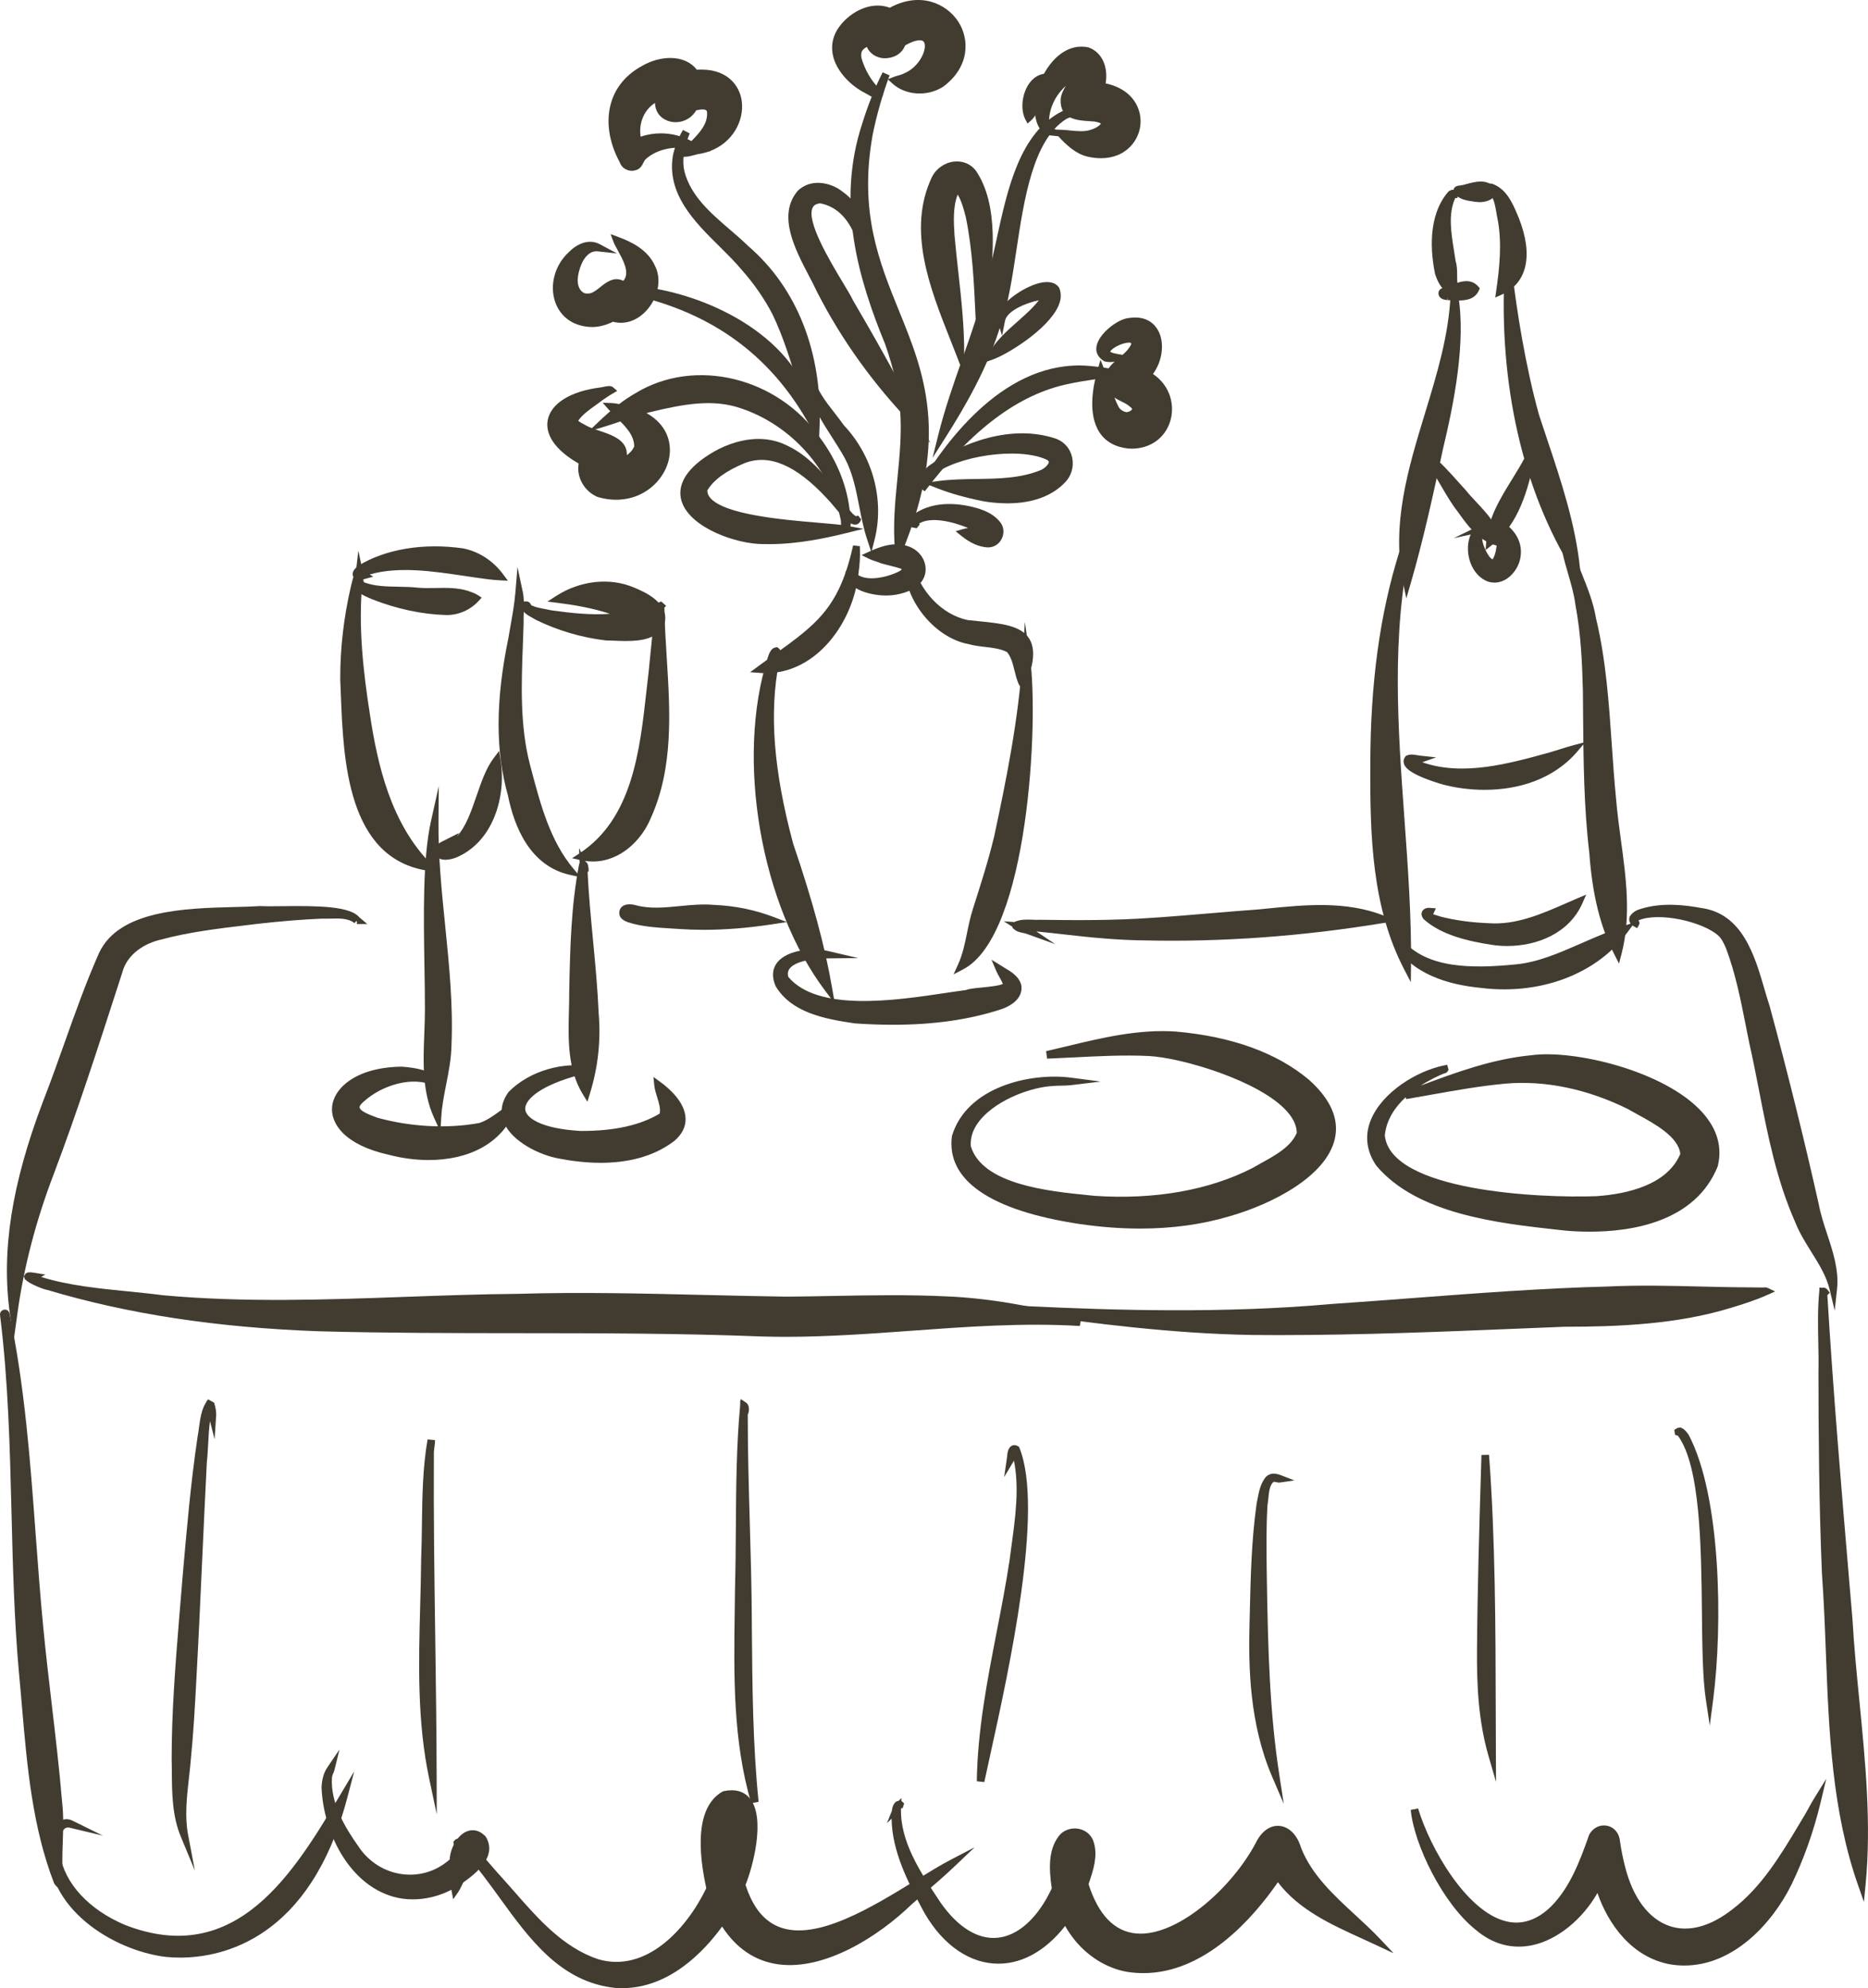 <?xml version="1.0" encoding="UTF-8"?>
<svg id="Layer_2" data-name="Layer 2" xmlns="http://www.w3.org/2000/svg" viewBox="0 0 153.5 163.339">
  <g id="Layer_1-2" data-name="Layer 1">
    <g>
      <g>
        <path d="m35.954,91.709c-1.247-2.73-.718-5.861-.723-8.767.003-4.866-.392-11.478.489-15.424-.052,6.163,1.336,12.188,1.07,18.338-.028,1.97-.719,3.927-.836,5.853Z" fill="#423b30" stroke-width="0"/>
        <path d="m36.19,92.972l-.518-1.135c-.992-2.17-.897-4.564-.807-6.88.027-.678.053-1.352.053-2.015,0-1.125-.019-2.344-.041-3.602-.068-4.135-.146-8.822.54-11.89l.639-2.863-.024,2.933c-.024,2.857.267,5.738.549,8.524.326,3.206.661,6.52.52,9.824-.017,1.081-.228,2.168-.435,3.219-.18.911-.35,1.773-.401,2.638l-.075,1.246Zm-.642-21.451c-.136,2.457-.09,5.241-.049,7.81.022,1.261.041,2.484.041,3.611,0,.67-.027,1.352-.053,2.039-.07,1.803-.143,3.654.311,5.368.075-.464.168-.927.255-1.382.202-1.024.411-2.083.425-3.117.141-3.269-.192-6.56-.515-9.743-.153-1.507-.309-3.041-.416-4.587Z" fill="#423b30" stroke-width="0"/>
      </g>
      <g>
        <path d="m35.228,71.232c-6.892-1.018-6.707-10.015-6.957-15.407-.012-2.562.295-5.119.878-7.613.103-.351.14-.737.343-1.047.014-.023.051-.023.065.002.046.076.046.322-0.0.361-.01-.085-.014-.166-.031-.253-.443,3.79-.032,7.622.555,11.38.685,4.576,1.859,9.262,5.149,12.577Z" fill="#423b30" stroke-width="0"/>
        <path d="m36.108,71.676l-.926-.137c-6.649-.981-6.965-9.106-7.172-14.482-.017-.422-.032-.829-.051-1.218-.012-2.549.287-5.135.885-7.698.034-.115.058-.216.08-.316.066-.278.134-.566.306-.831l.017-.027.199-1.718.379,1.763c.087.143.129.536-.039.723-.374,3.771.09,7.601.598,10.872.639,4.254,1.738,9.054,5.065,12.405l.659.663Zm-7.079-21.301c-.304,1.819-.457,3.647-.447,5.449.017.377.034.786.051,1.209.199,5.186.471,12.185,5.704,13.69-2.933-3.416-3.959-7.964-4.566-12.021-.394-2.532-.761-5.399-.741-8.326Z" fill="#423b30" stroke-width="0"/>
      </g>
      <g>
        <path d="m36.634,50.216c-2.038-.062-4.053-.532-5.948-1.276-.464-.21-1.135-.429-1.318-.94.005-.132.097-.155.208-.153.007,0,.009.012.002.014-.043.014-.092.027-.117.072.002.016.004.032.006.049,1.44.728,3.263.424,4.848.611,1.35.119,2.744-.151,4.047.248.252.087.526.179.739.316-.64.693-1.524,1.083-2.469,1.058Z" fill="#423b30" stroke-width="0"/>
        <path d="m36.715,50.529c-.029,0-.058,0-.087-.001h-.002c-1.978-.062-4.015-.498-6.054-1.298l-.214-.094c-.481-.208-1.079-.465-1.283-1.032l-.019-.056.002-.06c.007-.211.146-.453.508-.453h.019l.241.005.073.293c.853.335,1.859.352,2.836.369.537.01,1.091.019,1.619.081.471.041.975.032,1.458.023.868-.017,1.772-.033,2.644.236.294.102.581.202.817.354l.309.202-.25.271c-.683.74-1.631,1.159-2.615,1.159Zm-.073-.623c.697.016,1.373-.214,1.92-.663-.09-.034-.18-.066-.272-.097-.792-.244-1.611-.231-2.467-.215-.501.01-1.021.019-1.533-.027-.505-.06-1.021-.068-1.568-.078-.566-.01-1.14-.019-1.704-.089,1.888.717,3.784,1.112,5.624,1.169Z" fill="#423b30" stroke-width="0"/>
      </g>
      <g>
        <path d="m39.244,47.159c-3.089-.433-6.813-1.204-9.76.018-.001.006-.001.012-.002.017.11.086.333.009.424.066-.151.039-.422.162-.558.03-.181-.178.12-.426.234-.533,2.432-1.506,5.637-1.796,8.433-1.399,1.241.246,2.325,1.001,3.076,2.006-.616-.031-1.298-.124-1.929-.22,0,0,.083.014.083.014Z" fill="#423b30" stroke-width="0"/>
        <path d="m41.734,47.708l-.659-.032c-.612-.03-1.286-.122-1.874-.21v.001c-.355-.051-.719-.105-1.091-.16-2.52-.375-5.344-.797-7.728-.113l.289.185-.685.182c-.265.083-.608.19-.853-.045-.105-.101-.156-.228-.153-.361.005-.271.228-.476.362-.598l.078-.063c2.226-1.38,5.373-1.911,8.64-1.441,1.288.254,2.447,1.007,3.281,2.126l.394.529Zm-1.755-.761c.126.017.255.032.384.046-.678-.688-1.512-1.151-2.408-1.328-2.574-.366-5.084-.087-7.062.764,2.335-.479,4.953-.09,7.31.262.34.051.676.101,1.004.147v-.001c.044.006.09.013.134.021l.639.089Z" fill="#423b30" stroke-width="0"/>
      </g>
      <g>
        <path d="m46.881,71.566c-2.952-.661-4.288-3.548-4.834-6.263-1.186-4.199-.835-8.611.035-12.827.205-1.248.473-2.499.577-3.759.157.729.028,1.681.056,2.485-.11,3.877-.455,7.868.527,11.666.822,3.087,1.586,6.249,3.639,8.697Z" fill="#423b30" stroke-width="0"/>
        <path d="m47.71,72.07l-.897-.2c-3.254-.729-4.554-3.939-5.07-6.503-1.04-3.675-1.03-7.797.034-12.952.053-.323.112-.659.173-.995.16-.894.323-1.819.399-2.727l.175-2.102.44,2.063c.109.505.09,1.094.073,1.661-.01.3-.019.598-.01.877-.017.594-.039,1.171-.061,1.75-.122,3.272-.25,6.658.576,9.85l.126.478c.761,2.865,1.548,5.828,3.451,8.098l.591.704Zm-5.356-19.37c-1.011,4.984-1.011,8.963-.007,12.519.433,2.137,1.417,4.724,3.679,5.738-1.553-2.233-2.265-4.92-2.958-7.529l-.129-.479c-.848-3.283-.719-6.714-.595-10.031.005-.073.007-.146.01-.219Z" fill="#423b30" stroke-width="0"/>
      </g>
      <g>
        <path d="m49.806,52.306c-1.94-.229-3.855-.793-5.612-1.651-.378-.241-.97-.449-1.102-.899.024-.064.239-.039.215-.002-.05.003-.098-.005-.142.013-.002.004-.004.007-.005.011.562.464,1.374.502,2.069.668,2.11.291,4.115.512,6.177.133-1.775-.757-3.65-1.119-5.532-1.355,1.777-1.148,4.115-1.52,6.119-.66,1.076.446,2.734,1.26,2.288,2.68-.671,1.442-3.144,1.068-4.475,1.063Z" fill="#423b30" stroke-width="0"/>
        <path d="m51.457,52.664c-.335,0-.663-.015-.97-.027-.248-.01-.479-.019-.683-.021l-.036-.002c-1.956-.23-3.932-.812-5.711-1.681-.114-.07-.207-.12-.304-.173-.367-.2-.824-.45-.96-.919l-.029-.1.036-.097c.024-.064.107-.216.343-.238.083-.007.316-.012.43.174l.09.149c.321.156.702.228,1.103.303.182.034.362.068.535.109,1.611.221,3.225.407,4.822.286-1.536-.504-3.065-.742-4.289-.897l-.848-.107.719-.463c1.973-1.272,4.43-1.537,6.409-.684.749.309,3.031,1.254,2.464,3.058-.527,1.137-1.869,1.328-3.12,1.328Zm-1.633-.67c.207.001.44.011.69.021,1.264.056,3.006.125,3.485-.904.258-.834-.394-1.543-2.126-2.26-1.536-.66-3.4-.577-5.033.191,1.412.214,3.079.564,4.688,1.249l.953.406-1.018.187c-2.105.388-4.173.159-6.275-.13-.022-.006-.044-.01-.066-.015,1.482.631,3.099,1.064,4.703,1.255Z" fill="#423b30" stroke-width="0"/>
      </g>
      <g>
        <path d="m47.797,70.362c4.929-3.235,5.167-9.793,5.813-15.12.111-1.112.218-2.221.329-3.331.011-.185.209-2.261.35-2.131,0,0,0-.002,0-.002,0,.001-.001.002-.002.002-.002.002-.003.005-.005.007,0,0,0-.002 0-.002.061,5.707,1.358,11.879-1.089,17.294-.892,2.157-2.975,3.818-5.396,3.282Z" fill="#423b30" stroke-width="0"/>
        <path d="m48.713,70.775c-.318,0-.646-.035-.984-.109l-.719-.159.617-.405c4.326-2.841,4.946-8.403,5.492-13.309.061-.538.119-1.069.182-1.588l.331-3.325c.027-.536.112-1.683.34-2.174v-.047l.061-.062c.036-.055.078-.092.122-.109l.182-.074.399.36-.139.14c.017,1.356.107,2.767.192,4.133.277,4.429.564,9.009-1.31,13.162-.756,1.824-2.515,3.568-4.766,3.568Zm-.087-.625c.027.001.053.001.08.001,1.971,0,3.524-1.558,4.202-3.191,1.815-4.022,1.533-8.523,1.261-12.877-.017-.267-.034-.537-.051-.808l-.199,1.998c-.063.523-.122,1.052-.182,1.588-.532,4.79-1.135,10.188-5.111,13.289Z" fill="#423b30" stroke-width="0"/>
      </g>
      <g>
        <path d="m48.174,89.766c-1.512-2.461-1.076-5.501-1.089-8.257.073-3.481.14-7.011.806-10.432.137-.103.129.18.162.262,0,.009-.012.012-.014.005-.029-.061-.059-.121-.088-.182.158,4.024.759,8.025.928,12.05.194,2.305-.047,4.431-.706,6.555Z" fill="#423b30" stroke-width="0"/>
        <path d="m48.269,90.513l-.36-.584c-1.281-2.083-1.218-4.517-1.159-6.87.015-.521.027-1.04.024-1.548l.002-.109c.07-3.427.146-6.97.809-10.383l.044-.132-.046-1.213.535,1.117c.17.092.202.283.221.4l.027.149v.265l-.083.016c.09,1.879.272,3.778.447,5.62.185,1.95.377,3.966.462,5.959.192,2.288-.044,4.472-.722,6.66l-.202.655Zm-.471-16.746c-.292,2.54-.345,5.125-.399,7.647l-.002.101c.002.507-.01,1.03-.024,1.559-.051,2.01-.102,4.08.714,5.868.491-1.868.651-3.741.484-5.704-.083-1.99-.275-3.998-.459-5.94-.112-1.16-.224-2.343-.314-3.531Z" fill="#423b30" stroke-width="0"/>
      </g>
      <g>
        <path d="m32.017,94.568c-6.791-1.51-5.224-6.556,1.003-6.624,1.055.082,2.25.266,3.025,1.038.08.116-.037.137-.016.104.002-.002.005-.002.007-.002-.006-.001.014-.005.015-.015-1.906-1.145-4.797-.224-6.353,1.188-1.249,1.028.36,1.544,1.222,1.867,2.732.751,5.741.947,8.516.444.936-.293,1.662-.95,2.452-1.474.084-.04.157-.155.226-.153-1.551,4.08-6.36,4.604-10.096,3.627Z" fill="#423b30" stroke-width="0"/>
        <path d="m35.233,95.303c-1.098,0-2.219-.153-3.288-.433-3.65-.813-4.797-2.58-4.654-3.963.16-1.549,2.022-3.235,5.726-3.275,1.145.087,2.404.288,3.247,1.129.029.039.051.078.068.114l.029.017v.057c.024.086.022.164,0,.228l.019.216h-.192l-.112.105-.389-.275c-1.755-.879-4.323-.058-5.782,1.263-.248.205-.374.385-.355.504.053.314.889.622,1.337.789l.141.052c2.736.752,5.716.909,8.35.43.612-.194,1.152-.584,1.725-.999.202-.146.403-.292.61-.429l.068-.05c.066-.061.158-.148.343-.156l.433.016-.153.406c-1.154,3.038-4.078,4.252-7.172,4.252Zm-2.238-7.049c-3.147.036-4.948,1.395-5.087,2.718-.114,1.117.921,2.569,4.178,3.292l.01.002c3.415.894,7.373.446,9.189-2.365-.532.38-1.089.755-1.757.964-2.763.504-5.835.344-8.691-.441l-.165-.061c-.683-.254-1.621-.6-1.733-1.269-.061-.36.129-.723.561-1.079.977-.886,2.428-1.563,3.864-1.729-.124-.012-.248-.023-.369-.033Z" fill="#423b30" stroke-width="0"/>
      </g>
      <g>
        <path d="m45.989,94.876c-2.18-.375-5.802-2.439-3.944-4.984,1.656-1.683,4.414-2.414,6.701-1.915-.507-.032-1.138.032-1.674.163-5.856,1.731-5.584,4.709.572,5.083,2.316.022,4.866-.31,6.821-1.529.3-.773-.309-1.757-.39-2.557,1.427,1.04,2.925,2.845,1.128,4.366-2.556,1.952-6.178,1.963-9.214,1.373Z" fill="#423b30" stroke-width="0"/>
        <path d="m49.36,95.531c-1.222,0-2.401-.151-3.427-.349-1.485-.256-3.869-1.351-4.535-2.99-.331-.817-.194-1.676.396-2.484,1.711-1.745,4.593-2.568,7.016-2.035l-.085.615c-.469-.029-1.069.029-1.582.154-3.06.904-4.059,2.032-3.981,2.721.078.685,1.305,1.555,4.501,1.749.07.001.143.001.214.001,2.625,0,4.756-.479,6.328-1.424.097-.383-.056-.871-.204-1.344-.1-.323-.204-.657-.236-.976l-.07-.693.561.409c.756.55,2.032,1.671,2.08,2.993.024.691-.289,1.317-.933,1.863-1.781,1.359-3.973,1.79-6.044,1.79Zm-3.83-7.19c-1.252.3-2.421.913-3.264,1.768-.433.6-.54,1.233-.289,1.849.515,1.27,2.51,2.344,4.066,2.611l.005.001c2.637.509,6.331.699,8.965-1.315.486-.412.719-.858.702-1.355-.027-.729-.583-1.424-1.113-1.925.182.582.382,1.239.153,1.829l-.036.097-.087.055c-1.725,1.077-4.08,1.611-6.989,1.576-3.101-.188-4.95-1.026-5.096-2.3-.119-1.051.953-2.074,2.984-2.892Z" fill="#423b30" stroke-width="0"/>
      </g>
      <g>
        <path d="m36.11,70.182c-.554-.426.486-.827.762-.966-.128.203-.421.396-.561.63,2.882-.806,2.883-5.239,4.512-7.386.464,2.855-.555,6.482-3.451,7.701-.335.131-.924.281-1.262.021Z" fill="#423b30" stroke-width="0"/>
        <path d="m36.606,70.635c-.241,0-.486-.053-.685-.207h0c-.049-.038-.09-.077-.124-.114l-.148.041.078-.134c-.083-.131-.095-.258-.085-.355.046-.406.508-.655.979-.876l1.106-.559-.182.29c.746-.812,1.174-2.057,1.619-3.35.384-1.115.78-2.269,1.412-3.101l.437-.578.117.717c.493,3.026-.598,6.759-3.636,8.038-.187.073-.535.187-.887.187Zm4.005-7.241c-.331.64-.588,1.395-.858,2.18-.627,1.824-1.273,3.705-2.924,4.418.143-.024.292-.068.428-.12,2.452-1.033,3.49-3.891,3.354-6.478Z" fill="#423b30" stroke-width="0"/>
      </g>
      <g>
        <path d="m1.119,107.875c-.825-5.889.609-11.74,2.689-17.225,1.608-4.115,2.843-8.229,4.616-12.236,1.877-4.023,9.137-3.409,12.973-3.666,1.634.11,7.22-.367,7.943.898-.006-.015-.012-.029-.017-.044 0.0.001.001.001.002.001-.754-.636-1.922-.405-2.844-.445-1.793.074-3.595.232-5.378.433-2.685.328-5.392.602-8.009,1.313-1.533.352-2.945,1.365-3.351,2.92-1.789,5.528-3.558,11.066-5.613,16.505-1.428,3.721-2.473,7.637-3.009,11.545Z" fill="#423b30" stroke-width="0"/>
        <path d="m1.122,110.137l-.311-2.218c-.714-5.104.143-10.626,2.705-17.38.632-1.615,1.215-3.253,1.777-4.836.868-2.445,1.767-4.971,2.848-7.416,1.645-3.529,7.099-3.667,11.08-3.769.787-.019,1.519-.038,2.156-.08.428.024,1.052.016,1.772.009,3.052-.044,5.628.007,6.37.91.002.002.005.005.01.007l.649.549h-.851l-.002-.25-.09.049-.109.129c-.017-.015-.034-.029-.051-.041l-.002.001c-.002-.002-.002-.005-.005-.007-.488-.362-1.201-.343-1.893-.326-.236.006-.476.012-.702.002-1.619.068-3.371.209-5.332.43l-.909.111c-2.338.279-4.754.569-7.053,1.194-1.256.288-2.727,1.145-3.133,2.699l-.355,1.098c-1.645,5.087-3.344,10.347-5.269,15.439-1.463,3.815-2.469,7.676-2.992,11.477l-.306,2.219Zm20.254-35.079c-.603.044-1.344.063-2.141.083-3.818.097-9.048.23-10.528,3.405-1.069,2.417-1.964,4.933-2.829,7.366-.564,1.588-1.147,3.231-1.781,4.852-2.117,5.584-3.055,10.303-2.887,14.631.581-3.054,1.461-6.129,2.627-9.175,1.92-5.077,3.619-10.329,5.259-15.409l.35-1.081c.394-1.507,1.767-2.712,3.577-3.128,2.333-.634,4.773-.926,7.133-1.209l.909-.109c.727-.083,1.427-.153,2.1-.214h-.007c-.736.007-1.371.017-1.781-.011Z" fill="#423b30" stroke-width="0"/>
      </g>
      <g>
        <path d="m62.608,109.487c-12.127-.479-24.265-.098-36.393-.426-7.521-.271-15.022-1.228-22.242-3.384-.397-.034-2.651-1.045-1.153-.799-.07.041-.304-.045-.416-.005-.004.01-.008.02-.012.029,3.441,1.283,7.311,1.335,10.95,1.815,9.766.894,19.475-.026,29.215-.112,7.361-.222,14.718.132,22.077.232,4.434-.033,8.836-.238,13.257-.016,3.667.16,7.357.89,10.863,1.804-8.788-.52-17.384,1.124-26.147.862Z" fill="#423b30" stroke-width="0"/>
        <path d="m64.556,109.826c-.654,0-1.307-.009-1.959-.028h-.002c-6.639-.262-13.398-.267-19.933-.271-5.393-.004-10.97-.007-16.455-.156-8.377-.301-15.678-1.413-22.324-3.397-.18-.009-1.47-.476-1.794-.853l-.066-.024.012-.052c0-.004-.002-.007-.005-.011l-.073-.169.114-.185c.141-.18.374-.179.8-.109l.848.14-.338.199c2.265.699,4.72.943,7.101,1.18.975.097,1.944.194,2.899.32,6.659.61,13.417.368,19.955.132,3.021-.108,6.141-.22,9.218-.247,5.111-.154,10.307-.029,15.33.092,2.253.053,4.503.108,6.754.139,1.269-.01,2.542-.033,3.815-.057,3.089-.06,6.297-.115,9.454.041,3.215.141,6.788.734,10.924,1.814l-.097.612c-4.651-.281-9.335.064-13.865.394-3.373.244-6.844.496-10.314.496Zm-1.937-.65c4.08.124,8.214-.176,12.205-.467,3.563-.259,7.228-.519,10.885-.495-2.868-.622-5.451-.979-7.83-1.083-3.137-.158-6.331-.1-9.415-.041-1.273.024-2.549.047-3.828.057-2.26-.03-4.513-.085-6.766-.14-5.011-.12-10.2-.244-15.303-.091-3.074.027-6.192.139-9.206.247-6.562.236-13.342.476-20.05-.136-.96-.126-1.922-.222-2.892-.318-.753-.075-1.516-.152-2.28-.242,5.509,1.295,11.459,2.044,18.086,2.282,5.473.148,11.048.152,16.436.156,6.542.004,13.306.009,19.957.271Z" fill="#423b30" stroke-width="0"/>
      </g>
      <g>
        <path d="m102.912,109.364c-6.321-.101-12.627-.889-18.872-1.767 0-0.0 0-0.0 0-0-.001 0-.002.001-.002.001.001.001.001.001.002.001,8.276.408,17.009.595,25.408-.162,7.465-.495,15.173-1.243,22.608-1.431,4.256-.201,8.528.092,12.78.079.113.009.218-.032.292.005-.961.431-1.959.753-2.969,1.054-4.345,1.349-9.187,1.548-13.616,1.547-8.541.34-17.101.757-25.63.674Z" fill="#423b30" stroke-width="0"/>
        <path d="m105.117,109.686c-.736,0-1.473-.004-2.207-.011h-.002c-6.554-.105-13.177-.965-18.871-1.764h-.012l-.017-.001h-1.288l1.264-.633.365.027c7.062.344,16.232.622,25.073-.176,2.263-.151,4.54-.323,6.824-.497,5.215-.395,10.608-.804,15.804-.936,2.63-.124,5.313-.061,7.906.005,1.599.039,3.22.07,4.882.074l.1-.004c.083-.006.204-.022.328.04l.6.29-.61.273c-1.001.447-2.037.778-3.006,1.067-4.418,1.373-9.386,1.56-13.665,1.56h-.041l-3.376.137c-6.576.27-13.354.548-20.05.548Zm-2.199-.633c7.4.069,14.931-.238,22.225-.537l3.388-.137h.032c4.248,0,9.162-.183,13.505-1.532.469-.141.95-.289,1.436-.456-1.188-.012-2.391-.041-3.565-.069-2.576-.064-5.252-.128-7.867-.005-5.186.131-10.572.54-15.777.934-2.289.174-4.569.346-6.827.496-6.316.57-12.795.592-18.557.435,3.871.451,7.954.807,12.008.871Z" fill="#423b30" stroke-width="0"/>
      </g>
      <g>
        <path d="m55.857,76.013c-1.393-.102-2.832-.112-4.171-.544-.185-.076-.459-.181-.486-.415-.044-.526.592-.487.952-.389,2.072.574,4.329-.21,6.487-.014,1.636.066,3.277.387,4.808.97-2.469.38-5.064.564-7.59.392Z" fill="#423b30" stroke-width="0"/>
        <path d="m57.815,76.389c-.676,0-1.334-.022-1.978-.067h0c-.253-.018-.505-.034-.758-.049-1.159-.07-2.355-.143-3.487-.509-.255-.105-.649-.267-.7-.672-.027-.328.109-.513.228-.612.35-.293.943-.163,1.113-.115,1.145.315,2.348.199,3.626.074.921-.09,1.869-.182,2.809-.098,1.694.068,3.344.401,4.892.99l1.098.419-1.164.179c-1.986.306-3.888.461-5.679.461Zm-1.934-.687c1.922.131,3.993.061,6.195-.205-1.108-.309-2.265-.488-3.449-.536-.902-.081-1.818.01-2.707.097-1.276.125-2.593.255-3.85-.094-.275-.075-.496-.051-.552-.007.01.108.204.188.267.215,1.055.341,2.212.412,3.329.48.258.016.513.03.766.05h0Z" fill="#423b30" stroke-width="0"/>
      </g>
      <g>
        <path d="m68.073,81.233c-5.227-6.92-7.326-18.873-4.676-27.15.284-.909.686-.689.329.211-.986,4.997-.159,10.219,1.146,15.085,1.319,3.878,2.507,7.844,3.201,11.854Z" fill="#423b30" stroke-width="0"/>
        <path d="m68.598,82.446l-.773-1.026c-5.32-7.043-7.395-19.092-4.724-27.431.148-.476.348-.744.588-.791l.182-.036.192.169c.211.256.09.728-.049,1.079-.814,4.145-.45,8.894,1.159,14.89,1.614,4.741,2.605,8.412,3.206,11.88l.219,1.266Zm-5.509-25.933c-1.516,7.486.262,17.049,4.416,23.373-.61-3.034-1.533-6.313-2.926-10.406-1.356-5.055-1.842-9.24-1.49-12.967Z" fill="#423b30" stroke-width="0"/>
      </g>
      <g>
        <path d="m79.015,79.355c.659-1.456.734-3.076,1.227-4.586.632-1.977,1.268-3.956,1.754-5.978,1.035-4.826,2.016-9.745,2.338-14.669.68,4.793-.122,22.512-5.319,25.233Z" fill="#423b30" stroke-width="0"/>
        <path d="m78.36,80.048l.372-.823c.372-.817.549-1.681.736-2.596.131-.645.27-1.312.479-1.958.627-1.96,1.266-3.955,1.747-5.954.999-4.664,2.005-9.641,2.328-14.618l.197-3.001.423,2.978c.722,5.09-.105,22.736-5.483,25.553l-.8.418Zm5.874-21.786c-.471,3.62-1.203,7.187-1.934,10.595-.488,2.028-1.13,4.034-1.75,5.975-.211.645-.343,1.295-.474,1.924-.117.58-.238,1.171-.416,1.753,3.308-3.094,4.554-13.634,4.574-20.246Z" fill="#423b30" stroke-width="0"/>
      </g>
      <g>
        <path d="m70.286,83.769c-2.245-.324-5.016-.803-6.279-2.904-.984-2.296,2.338-2.811,3.928-2.439-1.122.012-3.959.248-3.442,1.975,2.863,3.529,10.965,1.756,14.965,1.238.596-.294,3.816-.155,3.221-.975-.151-.346-.4-.714-.535-1.036.569.356,1.317.693,1.482,1.404.12.868-.798,1.366-1.492,1.603-3.773,1.225-7.908,1.405-11.849,1.135Z" fill="#423b30" stroke-width="0"/>
        <path d="m73.368,84.189c-.996,0-2.029-.036-3.103-.111l-.022-.002c-2.588-.373-5.22-.917-6.503-3.051-.428-.989-.146-1.626.16-1.992.853-1.021,2.924-1.188,4.105-.91l2.518.588-2.586.026c-1.186.011-2.61.239-3.057.846-.136.186-.17.406-.105.671,2.425,2.894,8.771,1.945,12.97,1.316.593-.087,1.14-.17,1.628-.233.25-.102.676-.148,1.324-.211.52-.051,1.458-.143,1.716-.299l-.019-.039c-.073-.163-.165-.331-.258-.496-.105-.187-.207-.371-.279-.542l-.382-.905,1.086.672c.532.316,1.196.708,1.368,1.445.119.853-.501,1.56-1.696,1.967-2.598.845-5.522,1.261-8.866,1.261Zm-3.048-.73c4.598.317,8.431-.052,11.716-1.12.518-.176,1.378-.577,1.281-1.264-.049-.209-.18-.383-.355-.538v.002c.156.199.102.416.056.521-.204.451-.989.559-2.26.683-.45.045-1.011.1-1.162.175l-.1.029c-.496.064-1.055.148-1.66.238-4.365.653-10.968,1.639-13.585-1.589l-.029-.033c.019.058.044.118.07.179,1.12,1.86,3.589,2.365,6.027,2.717Z" fill="#423b30" stroke-width="0"/>
      </g>
      <g>
        <path d="m62.503,54.977c4.198-3.087,6.524-4.212,7.819-9.744-0-.011.012-.06.016-.081.002-.009.014-.007.014,0,.025.658-.032,1.316-.125,1.966-.425,3.86-3.47,8.168-7.724,7.858Z" fill="#423b30" stroke-width="0"/>
        <path d="m62.94,55.303c-.153,0-.306-.005-.459-.017l-.841-.061.678-.499c.45-.331.877-.639,1.286-.932,3.41-2.453,5.286-3.805,6.416-8.631l.083-.354.554.061.007.282c.024.587-.017,1.23-.126,2.01-.442,4.005-3.446,8.141-7.597,8.141Zm6.814-7.234c-1.242,2.958-3.094,4.291-5.786,6.229-.16.115-.323.232-.491.352,3.116-.328,5.56-3.356,6.277-6.581Z" fill="#423b30" stroke-width="0"/>
      </g>
      <g>
        <path d="m84.004,56.099c-.403-.901-.385-1.998-1.04-2.758-0.0 0.0.014-.003.014-.003-1.023-.561-2.215-.41-3.314-.723-2.893-.534-5.246-3.833-4.991-6.462 0.0 0.0 0.0.002 0.0.002-.003-.003-.006-.006-.008-.009-.002.003-.004.006-.005.009.517,2.366,2.377,4.591,4.799,5.094,3.586.397,6.37.244,4.553,4.855-.003-0-.006-.002-.007-.005Z" fill="#423b30" stroke-width="0"/>
        <path d="m84.222,56.415h-.377l-.126-.188c-.165-.372-.262-.764-.357-1.145-.139-.567-.272-1.103-.612-1.513-.547-.276-1.157-.346-1.798-.42-.45-.051-.916-.105-1.373-.235-2.865-.529-5.439-3.83-5.225-6.699l-.027-.123.333-.498.265.379-.231.166.034.001.236-.052c.005.022.01.043.015.064l.005.022c.552,2.372,2.408,4.327,4.54,4.769.265.028.554.057.836.085,1.905.19,3.551.354,4.226,1.459.491.807.401,1.992-.284,3.729l-.078.197Zm-.724-2.848c.236.429.355.903.469,1.366.017.072.034.142.051.211.326-1.068.335-1.835.034-2.331-.513-.841-2.015-.992-3.755-1.164-.284-.029-.576-.058-.872-.091-1.521-.315-2.907-1.299-3.867-2.643.831,1.665,2.433,3.074,4.161,3.394.437.123.858.171,1.303.222.705.08,1.431.164,2.107.535l.785.431-.416.069Z" fill="#423b30" stroke-width="0"/>
      </g>
      <g>
        <path d="m72.443,48.6c-.92-.074-2.549-.435-2.647-1.524.09-.155.16-.153.327-.076-.016.035-.149-.026-.197.031-.005.023-.01.045-.015.067.861,1.188,3.071.688,4.19.078,1.156-.787-1.297-1.008-1.763-1.258-.267-.096-.577-.184-.818-.303.908-.419,2.021-.807,3.006-.445,1.364.464,1.722,2.185.38,2.923-.741.412-1.618.567-2.462.507Z" fill="#423b30" stroke-width="0"/>
        <path d="m72.79,48.923c-.122,0-.245-.004-.369-.013h-.002c-1.346-.107-2.824-.637-2.931-1.806l-.01-.098.049-.085c.248-.423.605-.26.727-.203l.27.125-.129.315c.88.702,2.693.216,3.558-.255.122-.085.148-.141.148-.141-.097-.08-.817-.256-1.162-.34-.331-.081-.591-.145-.746-.228l-.194-.062c-.214-.072-.435-.147-.617-.238l-.581-.289.588-.271c.926-.429,2.131-.866,3.244-.454.792.269,1.354.949,1.422,1.729.063.723-.311,1.38-.999,1.758-.656.365-1.448.558-2.265.558Zm-.323-.633c.821.056,1.638-.107,2.287-.469.474-.26.722-.683.68-1.16-.046-.535-.442-1.004-1.009-1.197-.661-.239-1.393-.101-2.058.136l.075.026c.129.066.403.132.644.191.753.185,1.531.375,1.623.881.046.26-.1.508-.435.736-.722.395-1.713.7-2.627.7-.039,0-.08,0-.122-.001.333.086.668.136.941.158Z" fill="#423b30" stroke-width="0"/>
      </g>
      <g>
        <path d="m67.033,35.095c-1.154-3.1-1.823-6.381-3.26-9.373-.678-1.334-1.621-2.67-2.593-3.759-2.243-2.697-6.27-5.181-5.57-9.186.156-.675.434-1.378.778-1.934-.438,1.056-.707,2.205-.447,3.328.735,2.794,3.374,4.357,5.32,6.263,4.273,3.671,5.985,9.189,5.772,14.661Z" fill="#423b30" stroke-width="0"/>
        <path d="m67.283,36.657l-.542-1.455c-.45-1.209-.831-2.463-1.201-3.675-.578-1.898-1.179-3.862-2.046-5.672-.637-1.249-1.541-2.56-2.544-3.685-.542-.65-1.171-1.272-1.837-1.932-2.046-2.024-4.367-4.32-3.808-7.516.17-.736.467-1.475.819-2.044l.552.283c-.498,1.207-.642,2.233-.43,3.139.527,2.003,2.136,3.388,3.692,4.727.52.446,1.055.908,1.543,1.384,4.017,3.451,6.105,8.745,5.864,14.895l-.061,1.55Zm-10.785-20.503c.71,1.324,1.893,2.495,3.052,3.642.678.671,1.317,1.304,1.869,1.967,1.033,1.157,1.971,2.515,2.632,3.817.894,1.86,1.499,3.846,2.083,5.767.192.622.384,1.256.588,1.888-.209-5.163-2.187-9.578-5.662-12.566-.488-.476-1.016-.931-1.529-1.371-1.106-.953-2.238-1.927-3.033-3.145Z" fill="#423b30" stroke-width="0"/>
      </g>
      <g>
        <path d="m71.564,44.263c-.747-2.256-.751-4.639-1.86-6.749-1.165-2.118-2.891-4.06-3.263-6.517-.002-.032-.021-.364.095-.343.02.01-.005.014-.015.021.167,1.691,1.616,3.076,2.562,4.438,2.306,2.443,3.305,5.9,2.481,9.151Z" fill="#423b30" stroke-width="0"/>
        <path d="m71.604,45.372l-.333-1.01c-.306-.92-.491-1.863-.668-2.774-.272-1.389-.527-2.701-1.174-3.93-.326-.592-.71-1.188-1.079-1.767-.953-1.489-1.939-3.028-2.216-4.848-.015-.213.005-.374.061-.488l.027-.044c.017-.029.039-.055.063-.077l.112-.101.294.049.168.095-.01.317c.17,1.132.965,2.15,1.733,3.134.265.34.527.674.758,1.007,2.377,2.513,3.356,6.13,2.527,9.405l-.262,1.032Zm-3.495-11.037c.248.413.508.819.766,1.221.374.587.763,1.193,1.101,1.808.693,1.314.97,2.733,1.237,4.105.087.451.177.909.282,1.367.25-2.682-.702-5.462-2.637-7.509-.248-.351-.496-.67-.749-.992Z" fill="#423b30" stroke-width="0"/>
      </g>
      <g>
        <path d="m73.856,45.185c-.366-3.876.743-7.745.41-11.614-.151-1.847-.628-3.64-1.23-5.387-2.405-5.857-3.944-11.718-1.883-17.952.433-1.405,1.01-2.875,1.651-4.148-.589,1.615-1.075,3.293-1.408,4.956-2.595,14.551,9.352,17.365,2.46,34.144Z" fill="#423b30" stroke-width="0"/>
        <path d="m73.665,46.468l-.117-1.254c-.19-1.99.007-3.997.199-5.937.182-1.866.372-3.795.209-5.678-.131-1.606-.518-3.293-1.215-5.311-2.156-5.253-4.071-11.532-1.883-18.152.45-1.457,1.043-2.948,1.67-4.191l.569.247c-.605,1.664-1.074,3.316-1.393,4.91-1.128,6.317.547,10.437,2.165,14.42,2.056,5.052,4.18,10.278.275,19.781l-.479,1.165Zm-2.805-33.902c-1.108,5.557.498,10.715,2.462,15.501.722,2.085,1.118,3.82,1.256,5.479.165,1.939-.027,3.897-.214,5.791-.141,1.439-.284,2.914-.27,4.379,3.084-8.404,1.193-13.053-.802-17.961-1.514-3.727-3.077-7.569-2.433-13.19Z" fill="#423b30" stroke-width="0"/>
      </g>
      <g>
        <path d="m75.745,40.171c2.829-4.816,7.553-10.299,13.675-9.804.642.056,1.278.137,1.913.25-1.151.229-2.439.358-3.62.623-5.049,1.046-8.981,5-11.968,8.93Z" fill="#423b30" stroke-width="0"/>
        <path d="m75.993,40.36l-.515-.346c2.321-3.952,7.249-10.495,13.967-9.957.671.058,1.324.143,1.942.254l1.623.289-1.616.322c-.515.103-1.057.186-1.604.269-.671.102-1.361.208-2.007.354-4.068.842-7.923,3.726-11.789,8.816Zm12.664-9.712c-3.648,0-6.715,2.195-9.05,4.743,2.62-2.413,5.281-3.882,8.044-4.455.486-.109.994-.196,1.499-.275-.165-.01-.331-.013-.493-.013Z" fill="#423b30" stroke-width="0"/>
      </g>
      <g>
        <path d="m92.745,36.54c-3.177-.353-2.927-3.712-2.265-6.017.404,1.023.669,2.099,1.176,3.067.178.309.495.505.827.574.624.025,1.239-.53.551-1.003-.504-.448-1.231-.555-1.659-1.095-.29-.371-.361-.936-.185-1.371.484-.935,1.666-1.329,2.064-2.339-.006.018-.011.035-.017.052-.013.025-.025.05-.027.078.011-.027.02-.054.029-.081.001-.002.002-.005 0-.001.222-.436-.249-.63-.592-.555-.897.032-2.783,1.204-.959,1.524-.22.063-.604.097-.85.014-1.414-.875.912-2.853,1.941-2.948,2.733-.427,2.97,2.773,1.496,4.363,2.939,1.633,1.916,5.965-1.53,5.74Z" fill="#423b30" stroke-width="0"/>
        <path d="m92.992,36.859c-.087,0-.177-.004-.267-.01l-.015-.001c-1.057-.117-1.845-.554-2.345-1.301-1.009-1.503-.549-3.847-.185-5.111l.253-.879.335.851c.034.086.068.173.1.259.01-.03.019-.06.032-.089.182-.352.43-.625.693-.866-.267.049-.603.053-.853-.033-.544-.327-.744-.779-.62-1.301.238-1.017,1.73-2.167,2.63-2.25,1.519-.236,2.17.558,2.433,1.05.535,1.007.335,2.498-.44,3.546,1.473.996,1.791,2.615,1.429,3.843-.416,1.414-1.648,2.293-3.179,2.293Zm-.221-.629c1.677.114,2.523-.882,2.805-1.838.316-1.075-.01-2.518-1.451-3.319l-.348-.193.27-.29c.787-.849,1.05-2.249.586-3.12-.326-.608-.95-.853-1.806-.724-.615.058-1.917.992-2.102,1.775,0,.005-.002.009-.002.013.338-.558,1.368-.977,1.913-.996.228-.053.632.005.846.282.153.196.168.453.044.707-.005.022-.015.044-.022.064l-.807,2.219.117-1.332c-.141.132-.289.255-.435.378-.367.307-.712.599-.911.982-.124.31-.063.757.156,1.038.197.247.491.394.804.549.277.137.564.281.814.504.488.334.425.736.372.893-.131.392-.591.666-1.142.654-.498-.1-.872-.363-1.084-.729-.343-.654-.576-1.343-.802-2.009-.015-.043-.029-.086-.044-.129-.211,1.102-.318,2.609.343,3.592.391.586,1.028.932,1.888,1.029Zm-1.196-3.568c.107.269.221.53.355.784.114.199.348.357.615.413.005,0,.007.001.01.001.214,0,.435-.14.467-.236.017-.046-.051-.13-.165-.208-.219-.193-.457-.311-.707-.435-.192-.096-.389-.194-.574-.32Zm-.343-3.764c.01,0,.109.097.508.168l.503.089c.289-.254.544-.516.693-.847l.01-.018c.005-.015.012-.028.017-.041-.005-.084-.124-.125-.25-.096-.612.027-1.448.532-1.48.746h0Z" fill="#423b30" stroke-width="0"/>
      </g>
      <g>
        <path d="m51.205,13.191c-1.489-2.739-1.225-5.939,1.728-7.513,1.267-.735,3.258-1.012,4.18.378,4.918-.48,4.506,5.684.176,6.304-.317.075-.684.198-.984.208.852-.968,2.173-1.89,2.107-3.313-0-0.0.015.007.015.007-.047-.769-.919-.609-1.426-.463-.814,1.585-3.303,1.032-2.808-.864-1.52.537-2.195,2.222-1.772,3.722,1.366-.619,3.023-.472,4.287.227-1.36-.209-2.879.033-3.891.994-.259.26-.273.728-.704.815-.375.109-.802-.117-.908-.503Z" fill="#423b30" stroke-width="0"/>
        <path d="m51.924,14.034c-.175,0-.36-.046-.523-.137-.236-.131-.406-.339-.486-.586-.894-1.662-1.14-3.401-.69-4.899.384-1.28,1.271-2.32,2.561-3.009,1.436-.831,3.456-.983,4.477.328,2.445-.173,3.536,1.284,3.694,2.605.192,1.588-.744,3.385-2.639,4.085l.066.036-.117-.018c-.289.103-.6.18-.933.227l-.221.06c-.265.07-.54.143-.795.153l-.724.027.479-.543c.063-.073.129-.145.197-.216-1.271-.108-2.479.238-3.237.958-.053.053-.102.151-.156.254-.117.235-.279.555-.702.64-.078.023-.163.035-.25.035Zm3.186-8.652c-.736,0-1.502.262-2.022.564-1.15.615-1.932,1.527-2.267,2.644-.403,1.346-.17,2.928.656,4.452l.027.066c.029.102.1.19.202.245.097.056.216.073.321.041.141-.029.19-.106.296-.317.068-.135.146-.289.275-.419.571-.541,1.312-.9,2.153-1.061-.763-.075-1.526.039-2.199.344l-.331.149-.097-.348c-.493-1.736.372-3.537,1.966-4.1l.554-.196-.148.567c-.165.626.051,1.119.576,1.32.525.202,1.288.032,1.653-.677l.061-.12.131-.036c.673-.191,1.154-.176,1.463.046.151.105.335.312.36.696l.034.54-.078-.038c-.136.868-.722,1.549-1.312,2.157l.168.094c1.981-.44,2.967-2.12,2.79-3.586-.136-1.125-1.011-2.256-3.198-2.045l-.185.018-.105-.157c-.411-.621-1.064-.845-1.742-.845Zm-.812,5.573c.863,0,1.74.214,2.518.636.676-.684,1.329-1.401,1.286-2.32l-.005-.103c-.022-.074-.058-.1-.075-.112-.061-.046-.27-.126-.812.011-.552.928-1.609,1.141-2.362.849-.642-.244-1.009-.787-1.028-1.456-.882.555-1.356,1.653-1.174,2.773.525-.186,1.086-.278,1.653-.278Z" fill="#423b30" stroke-width="0"/>
      </g>
      <g>
        <path d="m66.592,34.418c-3.67-6.37-9.313-9.709-16.472-10.863,1.044.049,2.207.218,3.28.398,5.555.881,12.286,4.424,13.192,10.465Z" fill="#423b30" stroke-width="0"/>
        <path d="m67.144,35.999l-.821-1.424c-3.461-6.002-8.776-9.506-16.251-10.711l.063-.618c1.125.052,2.362.243,3.315.403,5.84.926,12.543,4.677,13.451,10.725l.243,1.626Zm-10.528-10.937c3.769,1.61,6.793,4.078,9.133,7.446-1.448-3.599-5.196-6.138-9.133-7.446Z" fill="#423b30" stroke-width="0"/>
      </g>
      <g>
        <path d="m48.403,26.545c-2.988-.247-3.43-3.779-1.459-5.591.559-.579,1.432-1.028,2.207-.611-.772-.084-1.365.542-1.654,1.232-.384.868-.62,2.227.345,2.778l-.003-.013c.255.147.722.093.915-.001.831-.34,1.521-1.589,2.509-.877.939-.762.364-1.993-.123-2.843-.133-.282-.335-.585-.438-.857,1.147.422,2.333,1.051,2.844,2.226.951,1.914-1.028,4.821-3.203,4.113-.596.307-1.268.505-1.941.445Z" fill="#423b30" stroke-width="0"/>
        <path d="m48.648,26.867c-.092,0-.182-.004-.272-.012-1.341-.112-2.345-.858-2.756-2.049-.476-1.39-.029-3.031,1.113-4.082.617-.643,1.619-1.164,2.566-.656l1.405.755-1.587-.173c-.642-.072-1.103.493-1.332,1.043-.08.183-.714,1.689.095,2.31l.117.067c.143.079.496.05.622-.012.241-.1.467-.279.705-.47.481-.385,1.13-.903,1.898-.516.403-.47.292-1.175-.35-2.299-.063-.13-.126-.242-.187-.354-.105-.186-.207-.373-.272-.548l-.238-.636.637.235c1.013.372,2.428,1.026,3.021,2.394.532,1.067.275,2.509-.644,3.572-.775.9-1.823,1.266-2.814.998-.593.288-1.171.434-1.725.434Zm-1.084-6.037c-.146.101-.277.218-.396.339-.962.886-1.351,2.293-.958,3.434.328.961,1.118,1.541,2.219,1.632h0c.549.05,1.15-.09,1.772-.412l.117-.058.124.04c.787.254,1.636-.034,2.277-.775.744-.863.97-2.057.549-2.904-.372-.857-1.152-1.395-1.9-1.752.019.038.039.074.056.111.338.592,1.269,2.219.036,3.219l-.185.149-.194-.139c-.437-.316-.751-.132-1.368.361-.262.209-.535.425-.841.55-.139.068-.403.126-.642.115l.036.198-.576-.317c-1.111-.631-.95-2.103-.476-3.174.087-.21.204-.423.35-.617Z" fill="#423b30" stroke-width="0"/>
      </g>
      <g>
        <path d="m71.265,7.384c-1.68-.833-3.344-2.878-2.205-4.769.789-1.286,2.596-2.31,4.074-1.63,4.422-2.563,8.249,2.875,4.185,5.889-1.128.718-2.793.667-3.792-.255.26-.105.685-.18.926-.324,2.167-.882,2.882-4.665-.324-2.78-.418,1.295-2.443,1.305-2.713-.092-.38.152-.824.389-.93.808.01-.064.017-.066.053-.139-.108.225-.097.523-.054.737.294,1.068.925,2.138,1.738,2.865.004-.002.007-.005.011-.007.013-.013.017-.074.04-.058-.019.442-.948-.235-1.01-.246Z" fill="#423b30" stroke-width="0"/>
        <path d="m72.124,8.09c-.265,0-.576-.175-.899-.372l-.129-.058.032.002c-1.266-.627-2.297-1.766-2.63-2.899-.233-.8-.131-1.598.294-2.308.855-1.388,2.724-2.436,4.323-1.817,2.459-1.343,4.632-.375,5.621,1.128.945,1.439.965,3.729-1.232,5.359-1.315.84-3.106.717-4.187-.277l-.362-.334.457-.183c.109-.043.245-.083.384-.123.18-.052.386-.112.498-.179.984-.405,1.636-1.42,1.701-2.141.012-.149.01-.414-.158-.52-.09-.057-.457-.203-1.456.361-.311.783-1.062,1.078-1.747,1.058-.644-.039-1.162-.392-1.407-.933-.209.115-.343.237-.408.369l.002.004c-.061.124-.07.332-.029.543.258.932.8,1.868,1.468,2.531l.058-.019.275.193-.007.168c-.007.175-.092.318-.233.392-.07.038-.148.055-.228.055Zm2.095-1.36c.865.465,2.054.441,2.933-.118,1.864-1.383,1.881-3.261,1.064-4.503-.851-1.294-2.753-2.112-4.926-.855l-.139.081-.148-.067c-1.286-.598-2.938.306-3.679,1.51-.338.563-.416,1.171-.228,1.809.265.909,1.069,1.829,2.083,2.397-.442-.617-.787-1.332-.992-2.073-.029-.148-.07-.439-.005-.727h-.005c.012-.077.029-.122.051-.165.192-.482.697-.735,1.072-.886l.35-.14.073.369c.107.555.559.778.948.802.442.028.984-.194,1.162-.745l.036-.113.102-.061c.977-.575,1.716-.711,2.199-.406.331.209.488.6.445,1.101-.083.923-.87,2.163-2.044,2.64-.087.056-.214.103-.352.147Z" fill="#423b30" stroke-width="0"/>
      </g>
      <g>
        <path d="m77.397,35.831c1.132-4.554,3.105-8.662,4.102-13.183,1.197-4.179,1.653-11.085,5.932-13.234.198-.064.515-.185.683-.09-.23-.013-.439.081-.647.182-4.304,2.738-3.784,12.227-5.477,16.915-.981,3.355-2.747,6.507-4.593,9.41Z" fill="#423b30" stroke-width="0"/>
        <path d="m76.634,37.612l.462-1.857c.537-2.159,1.269-4.242,1.978-6.257.785-2.235,1.597-4.545,2.122-6.918.26-.909.481-1.926.714-3.003.887-4.073,1.891-8.691,5.381-10.444l.1-.036c.25-.084.598-.198.875-.047l1.186.661-1.354-.078c-.153-.018-.306.06-.496.152-2.715,1.728-3.444,6.547-4.085,10.798-.338,2.235-.659,4.347-1.235,5.943-1.055,3.604-3.023,6.955-4.622,9.471l-1.026,1.615Zm7.991-24.781c-1.047,2.006-1.597,4.536-2.107,6.88-.236,1.086-.459,2.113-.719,3.022-.527,2.391-1.346,4.721-2.139,6.972-.469,1.331-.948,2.693-1.371,4.083,1.283-2.169,2.608-4.74,3.402-7.455.561-1.558.877-3.639,1.21-5.842.394-2.603.817-5.41,1.723-7.66Z" fill="#423b30" stroke-width="0"/>
      </g>
      <g>
        <path d="m89.417,12.559c-.899-.218-1.626-.924-2.233-1.589.788.025,1.749.258,2.534-.012.959-.288,1.672-1.065.25-1.284-1.083-.105-2.576.034-2.501-1.5.08-.745.727-1.289.894-2.019-1.235.61-2.166,1.82-2.407,3.154-.101.533-.123,1.25.447,1.512-.983-.102-1.104-1.495-1.058-2.305.129-1.942,1.791-4.833,4.046-4.317,1.157.436,1.384,1.824,1.088,2.904,4.602.642,3.436,6.53-1.06,5.455Z" fill="#423b30" stroke-width="0"/>
        <path d="m90.465,12.999c-.36,0-.734-.045-1.12-.137h0c-.958-.232-1.708-.937-2.379-1.667l-.595-.062c-.921-.096-1.422-1.08-1.339-2.632.09-1.306.843-3.12,2.117-4.067.717-.532,1.504-.718,2.311-.537,1.22.457,1.599,1.773,1.393,2.956,1.324.272,2.297,1.019,2.688,2.085.382,1.032.16,2.187-.576,3.015-.61.687-1.487,1.046-2.498,1.046Zm-.975-.742c1.237.295,2.338.036,3.009-.718.574-.645.753-1.582.457-2.387-.348-.943-1.244-1.561-2.523-1.739l-.35-.05.095-.341c.27-.987.049-2.174-.899-2.53-.583-.136-1.184.016-1.76.441-1.111.825-1.791,2.474-1.866,3.605-.007.106-.015.356.01.645.275-1.395,1.249-2.659,2.559-3.306l.586-.29-.143.637c-.087.389-.284.714-.474,1.028-.194.322-.379.626-.416.956-.044.906.532,1.045,1.764,1.124.156.01.311.019.457.034.697.107,1.057.355,1.084.741.036.52-.612.953-1.271,1.15-.574.197-1.222.151-1.82.092.452.423.945.773,1.502.908h0Zm-2.729-1.61l.433.013c.228.007.471.032.719.057.593.057,1.21.122,1.704-.052.557-.166.824-.434.843-.518h-.002c-.012,0-.119-.1-.537-.164-.124-.011-.272-.021-.423-.03-.965-.062-2.423-.157-2.343-1.794.046-.43.231-.776.428-1.105-.683.609-1.164,1.431-1.322,2.31-.124.643-.032,1.037.27,1.175l.231.107Z" fill="#423b30" stroke-width="0"/>
      </g>
      <g>
        <path d="m84.528,9.653c-.611-1.191.199-3.651,1.807-3.24.185.081.229.278.192.456-.073-.369-.465-.326-.732-.112-.918.698-.42,2.144-1.267,2.896Z" fill="#423b30" stroke-width="0"/>
        <path d="m84.433,10.152l-.182-.356c-.437-.854-.255-2.222.406-3.05.462-.58,1.081-.807,1.757-.633.345.146.491.462.418.819l-.309,1.516-.301-1.518c-.019-.033-.126-.016-.233.07-.379.289-.459.749-.554,1.281-.097.547-.207,1.167-.7,1.605l-.301.265Zm.617-2.891c-.309.462-.457,1.112-.406,1.661.085-.226.131-.484.177-.749.053-.298.109-.616.228-.913Z" fill="#423b30" stroke-width="0"/>
      </g>
      <g>
        <path d="m78.916,29.159c-1.714-4.459-4.275-9.758-2.068-14.452.572-1.17,2.218-1.597,3.09-.503,2.275,3.33,1.023,9.001.705,12.83.032-.045.037-.184.082-.189-.019.12-.019.276-.083.382-.151.099-.12-.473-.141-.57-.135-2.984-.233-5.94-.831-8.857-.21-.821-.445-1.749-1.007-2.39-.067.067-.216.324-.212.339-.485,1.15-.399,2.439-.323,3.657.291,3.238.814,6.529.789,9.753Z" fill="#423b30" stroke-width="0"/>
        <path d="m79.213,30.8l-.586-1.53c-.175-.456-.36-.919-.547-1.39-1.665-4.204-3.553-8.971-1.514-13.307.352-.719,1.057-1.216,1.84-1.301.712-.072,1.344.192,1.777.736,1.942,2.845,1.424,7.274,1.009,10.832-.068.576-.134,1.132-.185,1.661l.083-.01-.056.397c-.022.2-.039.36-.126.502l-.092.096-.153.1-.019-.007-.403.572.066-.775c-.087-.142-.095-.346-.105-.559,0-.044-.002-.083-.005-.106l-.032-.665c-.122-2.701-.248-5.495-.797-8.185-.16-.626-.34-1.327-.673-1.881-.401,1.045-.328,2.226-.258,3.371.087.978.192,1.934.299,2.893.253,2.273.513,4.625.493,6.916l-.015,1.639Zm-.574-16.919c-.053,0-.109.004-.165.01-.564.062-1.094.435-1.346.953-1.886,4.012-.153,8.552,1.444,12.584-.078-1.705-.27-3.43-.454-5.114-.107-.962-.214-1.924-.299-2.88-.083-1.299-.163-2.599.348-3.806l.002.001c.07-.218.272-.436.275-.439l.236-.236.219.25c.61.696.855,1.662,1.074,2.514.416,2.03.593,4.096.707,6.132.367-3.272.644-7.067-.996-9.472-.255-.318-.625-.497-1.043-.497Z" fill="#423b30" stroke-width="0"/>
      </g>
      <g>
        <path d="m81.491,29.238c1.126-2.018,3.387-3.065,4.531-4.972-1.143.05-3.506.835-3.741,2.028-.353-1.17,3.709-3.715,4.496-2.48.759,1.91-3.745,4.883-5.285,5.424Z" fill="#423b30" stroke-width="0"/>
        <path d="m80.819,29.804l.399-.718c.608-1.089,1.524-1.899,2.411-2.684.639-.566,1.252-1.108,1.74-1.735-1.135.235-2.627.893-2.783,1.688l-.243,1.226-.362-1.197c-.294-.983,1.361-2.263,2.571-2.819,1.198-.552,2.1-.518,2.486.081.199.49.163.985-.083,1.525-.87,1.914-4.195,3.95-5.364,4.36l-.773.273Zm5.704-5.766l-.233.388c-.578.962-1.429,1.715-2.25,2.442-.561.498-1.137,1.007-1.623,1.587,1.4-.781,3.38-2.239,3.973-3.542.151-.331.194-.625.134-.875Zm-.447-.256c-.309,0-.753.114-1.264.349-.046.021-.095.044-.141.066.493-.143.97-.226,1.337-.242l.481-.021c0-.001-.002-.004-.002-.006-.063-.096-.209-.146-.411-.146Z" fill="#423b30" stroke-width="0"/>
      </g>
      <g>
        <path d="m75.271,34.74c-3.132-3.227-5.795-6.873-7.843-10.879-1.005-2.204-3.547-5.739-1.637-7.981.897-.875,2.345-.607,3.252.111,2.478,1.773,2.52,5.168,2.738,7.93-.641-2.685-1.039-6.936-4.38-7.53-3.105.282,1.789,7.024,2.411,8.417,1.901,3.246,3.795,6.601,5.459,9.931Z" fill="#423b30" stroke-width="0"/>
        <path d="m76.447,36.398l-1.4-1.442c-3.215-3.311-5.871-6.997-7.896-10.952-.187-.411-.418-.852-.666-1.321-1.169-2.232-2.627-5.011-.933-7.005,1.05-1.028,2.676-.728,3.682.069,2.387,1.706,2.61,4.771,2.807,7.474l.051.676-.612.097c-.087-.362-.17-.752-.255-1.158-.527-2.508-1.184-5.628-3.835-6.132-.411.047-.544.22-.608.348-.561,1.107,1.422,4.404,2.486,6.175.389.644.693,1.153.829,1.455,1.436,2.452,3.585,6.185,5.451,9.919l.899,1.797Zm-9.24-20.76c-.44,0-.865.137-1.201.464-1.402,1.653-.053,4.225,1.03,6.292.253.48.488.932.676,1.339,1.657,3.243,3.757,6.31,6.248,9.134-1.58-3.012-3.23-5.874-4.416-7.902-.136-.296-.447-.815-.809-1.417-1.633-2.713-3.171-5.473-2.508-6.778.141-.279.454-.626,1.145-.689l.044-.004.039.007c1.648.293,2.617,1.379,3.252,2.739-.36-1.019-.926-1.922-1.845-2.58-.462-.365-1.072-.606-1.655-.606Z" fill="#423b30" stroke-width="0"/>
      </g>
      <g>
        <path d="m80.829,40.869c-1.24-.252-2.537-.587-3.687-1.04,2.819-.383,5.854.182,8.525-.933.526-.247,1.237-.952.531-1.385-2.543-1.202-8-.358-10.024,1.524.006.023.09.02.061.04-.046.002-.039.002-.083-.021-.009-.238.223-.419.396-.558,2.82-2.009,6.761-3.31,10.149-2.154,1.262.489,1.52,2.138.593,3.083-1.615,1.683-4.283,1.833-6.46,1.445Z" fill="#423b30" stroke-width="0"/>
        <path d="m82.766,41.352c-.812,0-1.524-.094-1.99-.177l-.01-.001c-1.478-.301-2.702-.648-3.738-1.056l-1.108-.437,1.181-.16c1.035-.14,2.107-.156,3.142-.17,1.796-.026,3.65-.051,5.303-.741.316-.149.627-.459.637-.646,0-.023.005-.092-.148-.187-2.311-1.089-7.405-.356-9.471,1.331l.017.098-.241.176-.177.009-.301-.139-.022-.185v-.052l-.022-.073.034-.033c.058-.304.316-.508.493-.651,2.664-1.897,6.795-3.459,10.45-2.209.683.264,1.154.82,1.307,1.531.163.749-.058,1.52-.593,2.063-1.32,1.376-3.213,1.711-4.744,1.711Zm-1.879-.79c1.254.225,4.365.536,6.178-1.354.386-.396.547-.956.43-1.498-.109-.504-.442-.897-.911-1.079-2.143-.733-4.469-.425-6.523.345,2.258-.487,4.758-.464,6.27.253.437.266.484.594.474.768-.034.576-.673,1.023-1.009,1.18-1.774.741-3.692.768-5.543.795-.53.007-1.072.016-1.609.04.678.2,1.427.385,2.243.55Z" fill="#423b30" stroke-width="0"/>
      </g>
      <g>
        <path d="m62.863,44.388c-3.316.091-9.529-2.862-5.121-6.295,1.897-1.469,4.606-2.341,6.86-1.179,1.577.75,2.796,2.124,3.826,3.497.667.723,1.003,1.902,1.884,2.352.027-.013.057-.023.076-.047.002-.01.022-.009.016.002-.093.144-.257.051-.375-.007-.737-.561-1.253-1.371-1.902-2.032-1.775-1.903-4.302-3.976-7.04-2.924-1.231.508-2.566,1.246-3.258,2.416 0.0 0-.012-.01-.012-.01-.33,2.89,9.567,2.946,11.657,3.331-2.108.521-4.397.955-6.61.896Z" fill="#423b30" stroke-width="0"/>
        <path d="m63.263,44.704c-.134,0-.267-.001-.401-.005-.046.001-.092.002-.141.002-2.226,0-5.925-1.322-6.678-3.424-.289-.803-.262-2.051,1.507-3.429,1.845-1.427,4.695-2.495,7.196-1.21,1.704.81,2.996,2.343,3.932,3.587.255.275.474.636.683.984.289.481.566.938.96,1.199l.194-.045.253.299-.078.182c-.1.153-.216.236-.357.253l-.01.004-.007-.002c-.109.012-.25-.022-.399-.095l-.078-.044c-.486-.372-.877-.838-1.254-1.292-.221-.264-.442-.527-.68-.772-2.51-2.692-4.705-3.62-6.707-2.851-1.536.634-2.544,1.369-3.077,2.244-.002.211.07.405.224.592,1.157,1.412,6.039,1.824,8.958,2.071.989.084,1.772.149,2.226.233l1.419.261-1.4.348c-1.604.396-3.959.909-6.285.909Zm-.401-.627h.007c1.614.041,3.286-.193,4.71-.476-.107-.009-.216-.018-.328-.028-3.213-.271-8.066-.68-9.388-2.297-.284-.345-.403-.733-.355-1.15l.063-.559.185.147c.632-.88,1.687-1.616,3.21-2.247,1.881-.723,3.85-.179,5.995,1.656-.705-.759-1.533-1.472-2.493-1.928-2.238-1.154-4.843-.165-6.537,1.143-1.184.922-1.623,1.841-1.303,2.728.595,1.66,3.784,3.012,6.068,3.012.053,0,.105-.001.156-.002h.01Z" fill="#423b30" stroke-width="0"/>
      </g>
      <g>
        <path d="m69.476,43.355c-.063-.116-.046-.285-.056-.415-.002-.009.012-.009.014-.002.013.054.024.107.036.162-.709-4.526-4.183-8.404-8.467-9.842-2.501-.875-5.158-.301-7.656.299-1.293.33-2.586.842-3.832,1.218.873-.827,1.816-1.607,2.863-2.205,4.957-3.02,11.547-1.029,14.765,3.592,1.307,1.765,2.2,3.871,2.397,6.066.03.354.116.781,0,1.123-.009.028-.051.03-.065.005Z" fill="#423b30" stroke-width="0"/>
        <path d="m69.341,43.701l-.141-.202c-.08-.151-.085-.316-.087-.448l-.019-.301c-.809-4.145-4.054-7.81-8.19-9.197-2.328-.815-4.768-.346-7.483.306-.761.194-1.541.459-2.297.716-.51.174-1.018.346-1.519.497l-1.256.378.953-.902c1.052-.996,1.981-1.711,2.924-2.248,4.878-2.971,11.69-1.32,15.174,3.684,1.407,1.9,2.258,4.052,2.45,6.215l.024.22c.036.326.078.694-.039,1.032l-.066.192-.428.058Zm-11.138-11.206c.982,0,1.944.134,2.902.468,3.232,1.085,5.947,3.498,7.473,6.461-.399-1.068-.965-2.106-1.684-3.078-3.305-4.745-9.748-6.32-14.353-3.51-.559.318-1.113.702-1.694,1.176.027-.009.051-.018.078-.027.766-.26,1.558-.53,2.345-.73,1.733-.416,3.359-.759,4.933-.759Z" fill="#423b30" stroke-width="0"/>
      </g>
      <g>
        <path d="m49.195,40.528c-.986-.431-1.603-1.551-1.285-2.603-4.289-2.342-2.976-5.223,1.443-5.784.213-.014.711-.188.834-.081-.311.178-.604.394-.891.583-.8.627-1.653,1.08-2.155,1.924.163.357.622.501.942.699,1.195.637,3.801.777,2.953,2.751.595-.267,1.238-.708,1.414-1.371,0-0-.024.032-.024.032.012-1.383-1.35-2.306-2.188-3.254.36.013.787.128,1.165.206,6.112,1.387,2.891,8.454-2.207,6.897Z" fill="#423b30" stroke-width="0"/>
        <path d="m50.626,41.058c-.498,0-1.011-.077-1.521-.232l-.034-.013c-1.084-.475-1.716-1.638-1.519-2.73-2.52-1.445-2.681-2.852-2.542-3.572.258-1.366,1.866-2.367,4.304-2.677.078-.006.16-.026.253-.046.321-.069.625-.137.826.04l.326.287-.377.216c-.204.117-.399.25-.591.38l-.287.193c-.18.143-.384.29-.588.436-.523.374-1.018.732-1.361,1.222.109.108.279.197.445.283.1.051.197.102.284.156.253.134.615.254.996.383.853.284,1.82.609,2.153,1.357.09.199.129.418.117.651.26-.187.491-.425.603-.718.007-.933-.736-1.665-1.458-2.373-.228-.226-.454-.447-.651-.67l-.479-.542.722.024c.306.011.637.084.955.154l.262.057c1.849.42,3.077,1.397,3.461,2.752.357,1.259-.075,2.679-1.123,3.707-.853.835-1.978,1.273-3.176,1.273Zm-1.322-.821c1.531.463,3.011.135,4.061-.896.887-.87,1.256-2.055.962-3.095-.321-1.125-1.383-1.947-2.994-2.312l-.209-.046c.591.582,1.235,1.224,1.492,2.028l.503-.653-.369,1.462c-.214.809-.982,1.303-1.589,1.576l-.729.327.316-.734c.16-.368.185-.662.08-.899-.224-.499-1.052-.776-1.786-1.022-.406-.136-.79-.265-1.106-.433-.092-.056-.175-.1-.26-.143-.292-.149-.651-.337-.817-.701l-.068-.148.083-.14c.408-.69,1.035-1.139,1.64-1.574.146-.105.292-.21.437-.32-1.876.321-3.142,1.112-3.332,2.111-.185.977.705,2.08,2.438,3.027l.221.122-.07.242c-.258.857.224,1.829,1.096,2.221Z" fill="#423b30" stroke-width="0"/>
      </g>
      <g>
        <path d="m118.232,22.458c-.441-2.124-.482-4.775,1.012-6.499.097-.063.16-.076.257-.023.007.002.002.014-.007.012-.036-.005-.067-.005-.101.006-.883,1.665-.341,3.763-.089,5.546.25.79-.021,1.671.29,2.423-.73-.017-1.148-.833-1.362-1.464Z" fill="#423b30" stroke-width="0"/>
        <path d="m120.063,24.243l-.476-.011c-.712-.017-1.283-.595-1.648-1.674l-.01-.036c-.348-1.662-.666-4.751,1.079-6.767l.068-.058c.129-.079.323-.171.576-.033l.204.113-.109.509-.165-.017c-.593,1.293-.34,2.852-.097,4.361.046.281.09.557.129.825.122.369.122.792.124,1.201.002.416.002.808.143,1.147l.182.441Zm-1.529-1.868c.109.324.314.79.615,1.047-.032-.256-.034-.513-.034-.766-.002-.379-.002-.736-.107-1.066-.049-.315-.092-.587-.139-.863-.158-.977-.328-2.034-.255-3.054-.552,1.623-.323,3.53-.08,4.7Z" fill="#423b30" stroke-width="0"/>
      </g>
      <g>
        <path d="m121.3,16.274c-.524-.075-1.154-.128-1.533-.537-.03-.037-.032-.095.002-.132.127-.111.312-.005.463-.09.75-.179,1.698-.581,2.332.063.129.129.164.257-.007.373-.34.318-.812.386-1.258.324Z" fill="#423b30" stroke-width="0"/>
        <path d="m121.592,16.606c-.109,0-.219-.009-.333-.023l-.136-.019c-.518-.072-1.162-.16-1.585-.616-.141-.176-.134-.407.002-.555.182-.158.374-.147.474-.153l.039-.022.107-.006c.109-.026.221-.057.338-.089.722-.196,1.623-.439,2.287.236.146.146.214.303.197.463-.01.106-.061.259-.25.386-.267.255-.671.399-1.14.399Zm-.25-.64c.277.039.668.034.958-.203-.44-.366-1.05-.2-1.638-.04-.083.023-.163.045-.243.066.236.083.515.122.79.159l.134.018Z" fill="#423b30" stroke-width="0"/>
      </g>
      <g>
        <path d="m123.258,23.926c.283-1.959.483-3.989.12-5.93-.188-.803-.202-1.929-.912-2.429-.003.003-.006.006-.01.008-.032.065.052.191.013.226-.147-.142-.198-.432.09-.405,1.088.383,1.544,1.656,1.962,2.638.818,2.077,1.15,4.818-1.262,5.892Z" fill="#423b30" stroke-width="0"/>
        <path d="m122.87,24.439l.08-.557c.275-1.9.479-3.922.122-5.83-.039-.17-.073-.369-.109-.575-.083-.492-.17-.996-.394-1.351l-.109.095-.204-.194c-.168-.16-.282-.445-.175-.679.083-.185.236-.295.508-.262,1.208.416,1.713,1.623,2.119,2.594l.1.233c1.208,3.066.69,5.359-1.422,6.298l-.515.228Zm.503-8.016c.095.311.151.639.204.95.032.193.063.38.105.552.335,1.798.204,3.656-.029,5.427,1.849-1.292,1.045-4.022.578-5.203l-.097-.228c-.214-.512-.442-1.061-.761-1.497Z" fill="#423b30" stroke-width="0"/>
      </g>
      <g>
        <path d="m115.613,47.876c-1.684-8.174,3.557-15.585,3.894-23.635.643,3.638-.271,8.563-1.219,12.504-.793,3.719-1.623,7.516-2.675,11.131Z" fill="#423b30" stroke-width="0"/>
        <path d="m115.562,49.167l-.253-1.227c-1.001-4.852.416-9.49,1.784-13.975.965-3.159,1.964-6.428,2.102-9.737l.119-2.851.498,2.809c.688,3.888-.367,9.071-1.222,12.631-.819,3.839-1.643,7.585-2.678,11.146l-.35,1.203Zm3.833-21.424c-.416,2.176-1.067,4.312-1.706,6.404-1.213,3.975-2.464,8.073-1.99,12.281.855-3.131,1.572-6.402,2.287-9.748.855-3.569,1.324-6.526,1.41-8.937Z" fill="#423b30" stroke-width="0"/>
      </g>
      <g>
        <path d="m115.638,79.446c-2.655-5.132-2.757-11.007-2.724-16.657.007-5.82.607-11.695,2.342-17.269.114-.29.188-.714.401-.933.013 0.0.014.017.012.025-.003.009-.016.005-.014-.005v.002-.002.002-.002c0-.001-0-.002-.001-.003-0.0 0-.001 0-.001 0-2.544,11.47.12,23.289-.015,34.842Z" fill="#423b30" stroke-width="0"/>
        <path d="m115.934,80.696l-.574-1.107c-2.608-5.046-2.792-10.827-2.756-16.803.005-6.609.775-12.289,2.355-17.359.036-.098.066-.187.092-.277.075-.238.158-.503.318-.706l.041-.151.554-2.214v2.389l.039.05-.073.26c-1.614,7.387-1.06,15.054-.525,22.47.289,4.009.591,8.153.542,12.201l-.015,1.247Zm-1.361-31.4c-.899,4.045-1.341,8.499-1.346,13.493-.034,5.615.112,10.68,2.102,15.281-.022-3.585-.287-7.235-.542-10.777-.428-5.923-.868-12.003-.214-17.997Z" fill="#423b30" stroke-width="0"/>
      </g>
      <g>
        <path d="m129.525,46.739c-4.494-7.192-6.02-16.064-5.577-24.447.38,3.392,1.173,8.143,2.221,11.884,1.342,4.121,2.918,8.25,3.356,12.563Z" fill="#423b30" stroke-width="0"/>
        <path d="m129.971,48.038l-.71-1.134c-4.117-6.586-6.115-15.332-5.624-24.628l.62-.018c.355,3.176,1.123,7.953,2.212,11.835.214.653.435,1.317.659,1.983,1.15,3.432,2.335,6.981,2.707,10.631l.136,1.331Zm-5.765-21.598c.197,7.015,1.859,13.544,4.812,18.827-.496-3.062-1.502-6.071-2.481-8.993-.224-.668-.445-1.334-.663-2.001-.693-2.468-1.254-5.286-1.667-7.833Z" fill="#423b30" stroke-width="0"/>
      </g>
      <g>
        <path d="m132.945,78.294c-1.307-2.559-1.828-5.386-2.034-8.227-.53-4.405-.482-8.843-.528-13.269-.06-2.394-.172-4.793-.616-7.15-.263-2.044-1.251-3.942-1.274-5.985.012-.06.058-.139.12-.164.009-.005.014.009.005.014-.051.028-.067.102-.086.158.422,2.444,1.897,4.678,2.312,7.171,1.162,4.851,1.156,9.866,1.644,14.807.344,4.195,1.536,8.492.456,12.646Z" fill="#423b30" stroke-width="0"/>
        <path d="m133.041,79.165l-.372-.729c-1.164-2.28-1.823-4.932-2.068-8.347-.454-3.786-.484-7.666-.513-11.417l-.015-1.87c-.053-2.152-.151-4.655-.612-7.096-.112-.877-.362-1.734-.603-2.564-.326-1.117-.663-2.272-.676-3.474.032-.197.129-.378.309-.454l.27-.113.279.541-.18.096c.211,1.13.644,2.204,1.101,3.339.479,1.188.975,2.418,1.188,3.715.819,3.412,1.064,6.972,1.3,10.415.1,1.45.204,2.948.348,4.412.092,1.134.25,2.293.403,3.416.418,3.073.848,6.252.046,9.339l-.207.792Zm-3.142-30.543c.073.326.134.655.177.987.467,2.468.564,5.001.62,7.181l.015,1.877c.029,3.734.058,7.596.51,11.363.211,2.942.729,5.289,1.619,7.313.496-2.704.114-5.507-.255-8.226-.153-1.129-.311-2.298-.406-3.442-.143-1.469-.248-2.971-.348-4.425-.236-3.417-.479-6.951-1.288-10.333-.131-.784-.369-1.547-.644-2.293Z" fill="#423b30" stroke-width="0"/>
      </g>
      <g>
        <path d="m121.682,80.847c-2.593-.247-5.621-1.153-6.916-3.604-.051-.134.056-.139.141-.104.015.031-.067-.002-.086.001-.007.009-.014.017-.021.025,2.209,2.907,6.513,2.692,9.789,2.375,2.255-.218,4.345-1.291,6.385-2.151.837-.354,1.71-.73,2.534-1.015-2.704,3.695-7.426,5.031-11.826,4.473Z" fill="#423b30" stroke-width="0"/>
        <path d="m123.604,81.281c-.644,0-1.298-.041-1.956-.125-2.484-.238-5.738-1.085-7.155-3.767-.024-.063-.036-.12-.041-.17l-.049-.066.056-.067c.022-.094.073-.149.095-.171.117-.112.294-.139.474-.064l.109.046.136.282-.029.04c2.02,2.355,5.665,2.367,9.318,2.011,1.818-.176,3.558-.937,5.24-1.672.352-.154.702-.309,1.052-.456l.238-.101c.768-.324,1.558-.66,2.316-.921l.941-.323-.588.801c-2.195,2.999-5.974,4.723-10.156,4.723Zm-5.915-1.779c1.39.667,2.945.932,4.022,1.035l.01.001c4.272.544,8.299-.773,10.802-3.459-.396.159-.795.329-1.188.495l-.238.102c-.348.146-.697.299-1.047.452-1.725.755-3.512,1.536-5.429,1.722-1.762.17-4.545.442-6.931-.348Z" fill="#423b30" stroke-width="0"/>
      </g>
      <g>
        <path d="m118.567,64.131c-.533-.163-3.407-1.036-2.846-1.774.274-.12.607-.006.896.026-.204.072-.533.012-.76.125-.004.007-.007.014-.01.02,3.639,1.79,7.947.594,11.63-.429.634-.185,1.307-.422,1.917-.581-2.61,3.072-7.109,3.614-10.826,2.613Z" fill="#423b30" stroke-width="0"/>
        <path d="m121.995,64.889c-1.252,0-2.462-.175-3.509-.458l-.01-.002.09-.298-.102.294c-2.54-.776-2.982-1.328-3.096-1.674-.063-.202-.027-.407.105-.581l.049-.066.075-.032c.289-.131.598-.077.851-.03.068.012.139.024.204.032l1.361.148-1.14.4c3.334,1.174,7.133.118,10.521-.823.245-.072.503-.153.761-.235.394-.125.79-.25,1.162-.348l.953-.249-.637.752c-1.995,2.346-4.921,3.169-7.636,3.169Zm-3.349-1.058c2.841.763,6.897.716,9.665-1.664-.253.079-.503.158-.749.231-3.162.88-6.666,1.852-9.925,1.096.287.105.62.216,1.009.335l-.08.301.08-.3Z" fill="#423b30" stroke-width="0"/>
      </g>
      <g>
        <path d="m122.599,77.31c-1.819-.282-4.04-.78-5.417-2.041-.196-.285.093-.385.338-.368-.027.056-.198.055-.262.119-.007.018-.014.035-.021.052.217.344.684.388,1.039.523,1.323.342,2.747.514,4.087.563,2.659.19,5.013-1.068,7.379-2.071-1.193,2.699-4.379,3.663-7.143,3.222Z" fill="#423b30" stroke-width="0"/>
        <path d="m123.854,77.719c-.447,0-.885-.034-1.305-.101h0c-1.828-.284-4.117-.781-5.577-2.119-.231-.321-.163-.529-.105-.627.109-.197.331-.318.673-.281l.452.032-.192.411c-.012.024-.027.047-.041.067.097.041.209.074.323.107.107.032.209.062.304.098,1.164.299,2.552.49,3.988.542,2.187.149,4.265-.74,6.246-1.611.335-.147.668-.293,1.001-.435l.724-.306-.318.719c-1.101,2.487-3.755,3.504-6.173,3.504Zm-4.712-1.608c1.159.479,2.472.732,3.504.892h0c2.207.349,4.98-.242,6.377-2.265-.051.023-.102.045-.153.068-2.049.9-4.146,1.837-6.53,1.662-1.108-.04-2.197-.162-3.198-.357Z" fill="#423b30" stroke-width="0"/>
      </g>
      <g>
        <path d="m123.055,44.522c-1.369-.372-2.225-1.546-3.002-2.652-1.078-1.348-1.742-3.081-2.876-4.335-.006.009-.026.018-.022.001.043-.072.162-.005.218.035,1.06.843,1.926,1.915,2.84,2.907,1.024,1.273,2.512,2.38,2.842,4.044Z" fill="#423b30" stroke-width="0"/>
        <path d="m123.458,44.953l-.486-.131c-1.512-.411-2.433-1.721-3.174-2.773-.498-.622-.916-1.344-1.324-2.041-.462-.796-.899-1.549-1.458-2.186l-.228-.125.126-.429.114-.033.143-.169.124.135c.114.021.209.08.265.122.843.671,1.563,1.475,2.258,2.253.209.232.416.464.625.693.284.354.591.679.897,1.006.865.927,1.762,1.886,2.022,3.187l.097.492Zm-4.586-5.5c.046.08.092.16.141.241.394.679.802,1.38,1.283,1.982.62.88,1.298,1.846,2.282,2.333-.345-.866-1.028-1.598-1.694-2.31-.318-.339-.632-.677-.914-1.027-.197-.214-.406-.448-.617-.683-.158-.177-.318-.357-.481-.536Z" fill="#423b30" stroke-width="0"/>
      </g>
      <g>
        <path d="m122.443,44.505c.195-2.57,2.008-4.609,3.157-6.819.012-.021.195-.398.239-.398.049-.025.043.044.019.058-.539,2.58-1.262,5.474-3.414,7.159Z" fill="#423b30" stroke-width="0"/>
        <path d="m122.08,45.184l.053-.702c.146-1.917,1.15-3.537,2.119-5.105.369-.599.753-1.218,1.072-1.834.17-.358.275-.508.413-.552l.228-.115.323.525-.148.117c-.576,2.735-1.334,5.532-3.504,7.232l-.557.434Zm3.043-6.036c-.114.187-.228.372-.343.555-.78,1.263-1.582,2.56-1.9,3.988,1.15-1.197,1.789-2.824,2.243-4.543Z" fill="#423b30" stroke-width="0"/>
      </g>
      <g>
        <path d="m122.423,47.502c-1.491-.497-1.963-2.882-.943-3.998.144-.107.269-.22.447-.127.012.025-.044.008-.06.012.001-.001.002-.002.003-.002-.765.564-.208,1.864.24,2.494.219.305.597.577.85.192.464-.824.261-1.895.604-2.761.72.558,1.197,1.355,1.086,2.298-.095,1.049-1.098,2.204-2.228,1.892Z" fill="#423b30" stroke-width="0"/>
        <path d="m122.797,47.864c-.153,0-.306-.021-.457-.062l-.017-.005c-.756-.253-1.349-.955-1.589-1.88-.182-.707-.134-1.424.119-2.004l-1.39.298,1.716-.836c.024-.028.049-.055.073-.081l.07-.061c.139-.103.377-.284.695-.158h.802l-.634.487-.107.152-.102-.007c-.442.469.058,1.527.389,1.992.126.177.255.252.294.252h0c.253-.428.304-.909.355-1.418.046-.446.092-.905.262-1.335l.153-.386.328.255c.892.693,1.32,1.609,1.203,2.58-.063.716-.496,1.453-1.096,1.87-.333.23-.7.349-1.067.349Zm-.284-.66c.418.111.773-.046.996-.2.45-.311.783-.883.834-1.423.087-.753-.26-1.327-.615-1.705-.046.228-.07.469-.095.719-.056.55-.114,1.119-.401,1.629-.148.226-.343.343-.559.348h-.015c-.391,0-.688-.356-.8-.512-.245-.343-.479-.802-.598-1.267-.032.309-.01.64.075.968.185.716.625,1.254,1.176,1.442Z" fill="#423b30" stroke-width="0"/>
      </g>
      <g>
        <path d="m94.039,76.947c-3.473.021-6.909-.622-10.346-.861.222.14.583.217.767.34-.304-.11-.698-.101-.933-.324-.028-.035-.019-.086.021-.107.613-.24,1.316-.08,1.962-.12,3.106.045,6.177.057,9.264-.167,2.912-.191,5.817-.481,8.727-.692,3.378-.335,6.889-.774,10.133.507-6.438,1.06-13.033,1.576-19.594,1.425Z" fill="#423b30" stroke-width="0"/>
        <path d="m86.713,77.567l-2.357-.848c-.09-.033-.19-.052-.289-.073-.25-.051-.535-.111-.753-.318l-.129-.122.007-.069-.707-.447.872.061c.017-.012.034-.023.053-.033.493-.196.982-.176,1.458-.158.211.01.425.019.622.005,2.819.043,6.066.064,9.262-.166,1.614-.106,3.225-.243,4.836-.379,1.295-.109,2.593-.219,3.891-.312l.503-.051c3.254-.327,6.615-.666,9.765.578l1.047.413-1.111.183c-6.659,1.095-13.289,1.575-19.646,1.428-2.185-.021-4.374-.237-6.494-.479-.783-.089-1.585-.18-2.384-.258l1.553,1.045Zm7.33-.931h.005c5.93.136,12.076-.272,18.266-1.219-2.666-.705-5.507-.42-8.268-.143l-.513.052c-1.305.094-2.598.203-3.893.314-1.614.136-3.23.272-4.846.378-2.28.165-4.596.193-6.739.194,1.966.221,3.973.419,5.983.424h.005Z" fill="#423b30" stroke-width="0"/>
      </g>
      <g>
        <path d="m150.647,105.867c-.496-2.05-2.071-3.624-2.84-5.575-2.069-4.646-2.654-9.777-3.768-14.703-.538-2.634-.966-5.284-1.918-7.8-.202-.451-.369-.829-.691-1.137-1.453-1.314-5.442-2.172-7.144-1.213-.015.054-.029.11-.042.164.022.092.182.192.165.223-.158-.088-.275-.212-.199-.408.147-.238.428-.374.686-.447,1.556-.494,3.26-.364,4.848-.072,3.773.516,4.398,4.886,5.392,7.884,1.45,5.356,2.808,10.825,4.018,16.222.423,2.28,1.745,4.543,1.494,6.861Z" fill="#423b30" stroke-width="0"/>
        <path d="m150.767,107.67l-.42-1.73c-.272-1.117-.875-2.08-1.512-3.101-.479-.769-.977-1.565-1.317-2.433-1.531-3.438-2.265-7.19-2.972-10.818-.253-1.294-.515-2.632-.809-3.931-.095-.462-.185-.917-.275-1.373-.42-2.128-.853-4.327-1.633-6.384-.187-.422-.34-.759-.615-1.024-1.281-1.158-4.904-1.982-6.581-1.261.102.12.114.242.051.36l-.151.277-.275-.152c-.493-.273-.384-.674-.338-.792.231-.389.61-.554.889-.633,1.777-.565,3.699-.316,4.989-.079,3.385.462,4.387,3.898,5.193,6.659.146.497.287.981.437,1.434,1.478,5.458,2.831,10.92,4.027,16.251.151.818.425,1.646.688,2.447.481,1.461.979,2.971.812,4.515l-.19,1.769Zm-11.981-32.607c1.159.304,2.224.789,2.853,1.357.369.355.549.761.761,1.231.809,2.134,1.249,4.359,1.672,6.512.09.454.18.909.272,1.363.294,1.301.557,2.644.812,3.942.702,3.594,1.429,7.311,2.936,10.697.326.828.807,1.598,1.271,2.344.301.481.608.97.877,1.48-.151-.79-.413-1.587-.685-2.41-.27-.82-.549-1.67-.707-2.517-1.191-5.31-2.542-10.764-4.015-16.198-.146-.442-.289-.933-.437-1.437-.795-2.723-1.694-5.81-4.693-6.219-.318-.058-.622-.107-.916-.146Z" fill="#423b30" stroke-width="0"/>
      </g>
      <g>
        <path d="m4.728,154.59c-2.121-5.49-2.303-11.476-2.87-17.274-.867-9.758-.329-19.594-1.547-29.324-.008-.094.143-.126.164-.023,1.77,8.459,1.93,17.128,2.766,25.702.458,4.802,1.149,9.586,1.549,14.392.26,2.228-.167,4.556.127,6.736-.005,0-.165-.163-.189-.209Z" fill="#423b30" stroke-width="0"/>
        <path d="m5.273,155.11h-.355c-.248,0-.462-.372-.464-.375l-.015-.033c-1.781-4.609-2.212-9.599-2.627-14.425-.085-.981-.168-1.959-.262-2.931-.386-4.348-.498-8.777-.603-13.06-.134-5.34-.27-10.864-.945-16.255-.017-.224.129-.403.338-.433.211-.044.396.102.44.306,1.252,5.976,1.708,12.145,2.148,18.111.185,2.502.377,5.09.622,7.624.204,2.129.457,4.291.702,6.382.309,2.625.627,5.338.851,8.016.129,1.101.09,2.241.053,3.343-.039,1.124-.078,2.287.07,3.377l.046.352ZM1.178,114.016c.221,3.439.306,6.882.391,10.256.105,4.272.214,8.692.598,13.016.097.973.18,1.953.265,2.936.367,4.269.746,8.667,2.068,12.782-.002-.552.015-1.102.034-1.645.036-1.08.073-2.196-.051-3.26-.224-2.678-.542-5.387-.848-8.005-.245-2.095-.498-4.26-.702-6.395-.248-2.541-.44-5.131-.625-7.637-.294-3.967-.593-8.023-1.13-12.047Z" fill="#423b30" stroke-width="0"/>
      </g>
      <g>
        <path d="m152.992,154.819c-2.878-8.177-2.344-17.057-2.967-25.595-.227-5.467-.278-11.011-.285-16.463.054-2.213-.15-4.459.067-6.654.09-.06.224.183.069.021-.015-0-.03-.002-.044-.003.533,8.954,1.324,17.937,2.078,26.889.416,7.256,1.787,14.563,1.081,21.806Z" fill="#423b30" stroke-width="0"/>
        <path d="m153.165,156.247l-.467-1.326c-2.165-6.146-2.416-12.752-2.659-19.139-.083-2.151-.168-4.376-.326-6.536-.243-5.827-.279-11.602-.284-16.486.019-.842.002-1.699-.015-2.526-.027-1.366-.053-2.779.083-4.158l.012-.139-.01-.16.231.023c.163-.043.333.013.452.168l.177.233-.199.205c.474,7.876,1.154,15.893,1.811,23.649l.25,2.93c.129,2.286.36,4.61.581,6.858.484,4.922.984,10.011.498,15.006l-.136,1.399Zm-3.111-42.173c.01,4.579.061,9.843.282,15.136.158,2.163.243,4.393.326,6.55.221,5.827.45,11.835,2.141,17.472.255-4.436-.19-8.948-.62-13.327-.221-2.254-.452-4.585-.583-6.874l-.248-2.922c-.445-5.265-.902-10.652-1.298-16.034Z" fill="#423b30" stroke-width="0"/>
      </g>
      <g>
        <path d="m13.671,160.462c-4.428-.528-9.755-4.023-9.322-8.989.101-.695.54-2.075,1.471-1.617-1.223-.292-1.317,1.66-1.204,2.53.457,2.88,2.999,4.974,5.535,6.045,9.238,3.588,13.988-3.959,18.096-10.851-1.825,6.95-6.526,13.708-14.575,12.882Z" fill="#423b30" stroke-width="0"/>
        <path d="m14.785,160.828c-.452,0-.841-.026-1.145-.056l-.005-.001c-4.319-.514-10.056-4.042-9.597-9.325.039-.262.255-1.498.984-1.882.202-.106.525-.187.936.013l2.501,1.231-2.712-.649c-.241-.057-.374.021-.45.087-.396.356-.454,1.463-.372,2.1.377,2.372,2.374,4.543,5.347,5.797,9.181,3.576,13.913-4.356,17.707-10.723l1.128-1.892-.559,2.13c-3.072,11.693-10.314,13.17-13.763,13.17Zm-1.079-.676c.452.047.889.069,1.315.069,7.087,0,10.584-6.157,12.115-10.202-3.709,5.993-8.523,12.037-17.097,8.702-1.784-.753-3.24-1.823-4.248-3.075,1.747,2.547,5.142,4.176,7.915,4.507Z" fill="#423b30" stroke-width="0"/>
      </g>
      <g>
        <path d="m32.392,155.523c-3.599-1.035-5.518-5.197-5.658-8.697.03-.554.137-1.028.449-1.489-.041.168-.183.405-.209.614-.164,2.155,1.004,4.195,2.206,5.893,1.823,2.786,5.625,3.35,8.088,1.06-.042-1.22,1.218-3.07,2.417-1.807.836,1.375-.866,2.634-1.856,3.351-.147.255-.265.581-.421.805-.032-.162-.057-.325-.078-.488-1.457.886-3.28,1.23-4.939.759Z" fill="#423b30" stroke-width="0"/>
        <path d="m33.925,156.042c-.554,0-1.101-.072-1.619-.22h0c-3.672-1.056-5.738-5.319-5.884-8.985.036-.71.192-1.218.503-1.676l.972-1.429-.413,1.678c-.019.081-.058.177-.1.278-.044.101-.092.216-.102.298-.16,2.107,1.064,4.141,2.151,5.677.846,1.294,2.178,2.134,3.662,2.315,1.414.171,2.778-.258,3.859-1.214.034-.855.583-1.962,1.393-2.301.311-.129.926-.249,1.563.419,1.018,1.661-.872,3.072-1.845,3.777-.044.084-.087.174-.129.264-.087.182-.175.363-.275.507l-.42.605-.141-.723c-.002-.019-.007-.038-.01-.057-.994.518-2.095.787-3.167.787Zm-1.448-.818c1.49.425,3.247.154,4.69-.727l.408-.247v.011l.07-.066c1.283-.928,2.387-1.927,1.774-2.938-.253-.256-.54-.343-.831-.22-.544.227-1.035,1.129-1.011,1.854l.005.142-.105.096c-1.213,1.13-2.846,1.664-4.457,1.465-1.667-.203-3.162-1.143-4.102-2.582-.442-.626-.906-1.333-1.3-2.1.814,2.43,2.469,4.622,4.858,5.31Z" fill="#423b30" stroke-width="0"/>
      </g>
      <g>
        <path d="m50.622,163.01c-6.256-.633-8.691-7.478-12.627-11.394-.088-.059-.18-.114-.285-.125.001.008.002.017.002.025.161.225.497.403.641.585-.242-.208-.711-.338-.762-.667-.017-.133.258-.044.32-.028,1.264.741,2.108,2.009,3.104,3.055,2.367,2.626,4.597,5.635,8.045,6.794,4.217,1.225,7.674-2.666,9.305-6.088-.465-2.201-1.159-6.406,1.174-7.715,3.716-.75,2.225,5.503,1.395,7.379,2.782,8.929,12.485.757,17.352-1.776-1.101,1.048-2.368,2.106-3.544,3.136-4.097,3.965-11.584,8.022-15.386,1.524-1.979,2.879-5.032,5.545-8.734,5.294Z" fill="#423b30" stroke-width="0"/>
        <path d="m51.112,163.339c-.17,0-.34-.006-.513-.018h-.01c-4.496-.457-7.055-3.988-9.531-7.404-.948-1.31-1.852-2.557-2.851-3.632l-.056.053c-.066-.056-.151-.103-.238-.153-.255-.148-.574-.334-.629-.704l-.027-.17.146-.165c.182-.151.435-.083.571-.045l.095.036c.955.56,1.674,1.397,2.369,2.207.262.307.527.614.802.903.345.382.68.766,1.018,1.151,1.978,2.26,4.024,4.597,6.899,5.563,3.91,1.14,7.22-2.41,8.88-5.833-.36-1.713-1.3-6.462,1.346-7.947l.092-.034c.936-.192,1.674.016,2.156.617,1.31,1.632.211,5.692-.369,7.083.6,1.857,1.521,2.995,2.812,3.48,3.04,1.142,7.553-1.625,11.172-3.848,1.052-.648,2.049-1.26,2.894-1.7l1.951-1.016-1.594,1.516c-.802.766-1.701,1.541-2.569,2.291-.331.287-.661.572-.984.855-2.819,2.732-7.211,5.464-10.982,4.956-1.898-.26-3.451-1.303-4.625-3.103-1.509,2.077-4.35,5.06-8.226,5.06Zm-.464-.638c4.093.258,7.048-3.116,8.45-5.162l.279-.403.245.423c1.101,1.876,2.588,2.956,4.425,3.208,3.548.479,7.75-2.158,10.477-4.799.335-.294.666-.581.999-.868.083-.07.163-.141.245-.213-.066.041-.131.081-.197.122-3.735,2.294-8.362,5.156-11.716,3.901-1.487-.558-2.571-1.898-3.22-3.986l-.036-.112.049-.107c.714-1.612,1.516-5.285.498-6.552-.321-.4-.809-.536-1.499-.406-1.492.88-1.823,3.354-.979,7.355l.022.103-.044.095c-1.75,3.673-5.33,7.514-9.675,6.254-3.045-1.024-5.147-3.425-7.181-5.748l-.241-.273c.005.005.01.011.015.017,2.391,3.304,4.868,6.72,9.084,7.15Z" fill="#423b30" stroke-width="0"/>
      </g>
      <g>
        <path d="m92.684,161.692c-1.719-.294-3.24-1.325-4.283-2.698-.318-.42-.595-.87-.831-1.343-3.613,5.024-8.802,4.225-11.574-1.086-1.247-2.37-2.571-4.986-2.406-7.734.019-.16.097-.618.35-.579.024.023-.066.017-.089.029-.024.031-.048.061-.07.094-.016.043-.034.084-.05.127,0,0,.002-.002.002-.002-.121,2.952,1.742,5.631,3.311,7.997,3.331,4.743,7.446,3.614,9.704-1.311-.21-1.407-.38-3.188.643-4.314.715-.643,1.95-.36,2.198.602.323,1.116-.118,2.264-.466,3.319,2.828,9.08,11.538,2.047,14.335-3.228.895-1.861,2.599-1.564,3.163.344,1.267,3.206,4.251,5.161,6.544,7.584-2.897-1.357-6.27-2.624-8.161-5.401-2.681,3.999-7.096,8.41-12.321,7.601Z" fill="#423b30" stroke-width="0"/>
        <path d="m93.955,162.102c-.43,0-.87-.033-1.32-.102l-.005-.001c-1.708-.292-3.339-1.318-4.477-2.817-.226-.299-.437-.618-.627-.954-1.682,2.143-3.738,3.236-5.874,3.084-2.331-.165-4.494-1.843-5.932-4.604-1.086-2.064-2.421-4.602-2.455-7.3l-.384.384.401-1.005c.046-.372.158-.617.328-.746.07-.055.153-.087.238-.098l.224-.224-.007.238.017.002.214.204-.122.385-.134.018c-.087,2.713,1.592,5.243,3.074,7.477l.187.283c1.422,2.023,3.057,3.02,4.654,2.873,1.711-.156,3.337-1.633,4.472-4.059-.243-1.655-.309-3.332.732-4.478.459-.414,1.086-.544,1.653-.374.54.163.943.577,1.079,1.107.323,1.113-.056,2.247-.389,3.246l-.051.154c.807,2.52,2.122,3.882,3.91,4.049.122.011.245.016.369.016,3.264,0,7.534-3.82,9.454-7.441.459-.955,1.181-1.482,1.944-1.412.804.066,1.475.742,1.791,1.813.875,2.214,2.673,3.871,4.413,5.474.693.637,1.407,1.295,2.058,1.984l1.128,1.191-1.485-.695c-.357-.168-.722-.333-1.089-.501-2.566-1.168-5.213-2.373-6.934-4.639-2.102,3.034-6.034,7.468-11.058,7.468Zm-1.222-.717c5.522.863,9.898-4.31,12.015-7.467l.255-.382.26.38c1.504,2.208,3.971,3.43,6.428,4.557-.26-.244-.52-.485-.78-.723-1.791-1.65-3.643-3.356-4.579-5.728-.245-.828-.722-1.352-1.252-1.395-.505-.053-.992.349-1.341,1.072-1.852,3.495-6.523,8.145-10.433,7.763-2.088-.193-3.594-1.734-4.479-4.577l-.029-.095.114-.346c.318-.958.651-1.949.379-2.885-.085-.332-.326-.575-.659-.676-.362-.111-.763-.027-1.035.22-.863.951-.77,2.504-.54,4.037l.012.091-.039.085c-1.249,2.722-3.031,4.321-5.016,4.502-1.324.114-3.254-.334-5.227-3.142l-.192-.289c-.535-.807-1.096-1.651-1.594-2.532.399.91.853,1.773,1.269,2.565,1.339,2.565,3.317,4.122,5.429,4.272.112.007.226.012.34.012,1.908,0,3.769-1.137,5.279-3.235l.301-.419.231.462c.228.462.498.898.8,1.293,1.043,1.373,2.53,2.314,4.083,2.58Z" fill="#423b30" stroke-width="0"/>
      </g>
      <g>
        <path d="m137.304,161.078c-3.128-.566-5.178-3.463-5.961-6.371-1.761,3.683-6.177,6.744-9.863,3.612-2.735-2.17-4.986-7.021-5.251-9.653,1.271,4.226,6.463,13.039,11.453,8.173,1.622-1.651,2.448-3.87,3.199-6.008.22-.396.653-.625,1.107-.533.5.1.788.536.822,1.021.101.708.241,1.405.419,2.096,1.249,4.985,5.023,7.069,9.334,3.677,2.586-1.968,4.243-4.893,5.876-7.612.309-.494.591-1.074.88-1.54-.558,2.334-1.352,4.619-2.4,6.779-1.762,3.543-5.362,7.045-9.616,6.358Z" fill="#423b30" stroke-width="0"/>
        <path d="m138.409,161.478c-.377,0-.761-.03-1.152-.094l-.007-.001c-3.135-.566-5.094-3.278-5.981-5.863-1.266,2.201-3.303,3.851-5.351,4.287-1.662.352-3.259-.079-4.639-1.252-2.715-2.153-5.07-6.983-5.356-9.86l.608-.12c.972,3.237,3.93,8.418,7.186,9.26,1.312.339,2.576-.072,3.752-1.22,1.516-1.546,2.311-3.581,3.12-5.888.311-.574.892-.847,1.463-.734.603.119,1.023.631,1.072,1.304.092.655.231,1.349.408,2.04.644,2.571,1.942,4.309,3.655,4.895,1.558.529,3.354.056,5.186-1.384,2.382-1.813,3.966-4.46,5.497-7.019l.304-.509c.16-.254.309-.526.454-.793.143-.261.284-.52.428-.751l1.016-1.639-.45,1.876c-.581,2.428-1.395,4.73-2.423,6.842-1.58,3.178-4.758,6.622-8.79,6.622Zm-1.052-.707c4.233.674,7.65-2.904,9.284-6.19.673-1.383,1.254-2.852,1.735-4.387-1.553,2.596-3.164,5.274-5.621,7.146-2.003,1.571-3.99,2.086-5.769,1.48-1.92-.656-3.359-2.548-4.056-5.33-.182-.713-.326-1.429-.425-2.128-.024-.328-.185-.683-.576-.759-.311-.063-.612.086-.773.378-.814,2.331-1.638,4.434-3.249,6.074-1.354,1.317-2.817,1.775-4.345,1.383-1.9-.491-3.689-2.318-5.091-4.424.897,1.616,2.022,3.123,3.206,4.06,1.249,1.064,2.637,1.441,4.114,1.124,2.071-.441,4.141-2.256,5.276-4.626l.362-.757.219.81c.697,2.597,2.566,5.575,5.711,6.145Z" fill="#423b30" stroke-width="0"/>
      </g>
      <g>
        <path d="m118.982,24.346c-.155-.016-.419-.03-.463-.215-.031-.131.102-.19.212-.175.763-.229,1.846-.976,2.507-.216-.367.826-1.516.612-2.256.607Z" fill="#423b30" stroke-width="0"/>
        <path d="m119.844,24.686c-.173,0-.343-.009-.501-.016-.129-.006-.25-.012-.365-.013l-.029-.001.032-.456h0v.146l-.061.306c-.182-.017-.61-.058-.705-.446-.034-.154.002-.299.1-.405.09-.1.228-.157.374-.159.151-.047.311-.115.479-.183.697-.289,1.643-.678,2.304.077l.129.149-.08.181c-.314.704-1.021.82-1.677.82Zm-.476-.638h.005c.668.033,1.184.032,1.456-.249-.333-.187-.797-.023-1.424.235l-.036.015Z" fill="#423b30" stroke-width="0"/>
      </g>
      <g>
        <path d="m81.177,44.661c-.75-.041-1.423-.423-1.994-.885.435-.128.957-.149,1.422-.227-1.324-.772-4.243-1.741-5.494-.62.004.021.009.042.012.062.01.01.02.022.025.029.025.011.041.013.065.021.013.035-.126.016-.137-.025-.107-.206.058-.408.227-.535,1.376-.959,3.236-.895,4.792-.466.674.188,1.362.479,1.813,1.031.537.611.094,1.632-.732,1.614Z" fill="#423b30" stroke-width="0"/>
        <path d="m81.196,44.972h-.036c-.717-.04-1.427-.352-2.17-.954l-.462-.373.569-.168c.146-.043.299-.074.454-.1-1.281-.533-3.048-.95-4.017-.374l.041.092-.248.304-.447-.087-.107-.224c-.131-.238-.015-.584.34-.855,1.721-1.193,3.91-.835,5.065-.518.923.258,1.55.618,1.971,1.135.331.374.401.908.18,1.384-.211.457-.644.738-1.132.738Zm-.007-.622h.007c.248,0,.459-.14.569-.377.09-.196.114-.487-.09-.721-.343-.422-.87-.716-1.662-.937-.717-.198-1.869-.413-2.996-.203,1.393.07,2.933.695,3.745,1.168l.744.431-.848.143c-.17.029-.348.051-.527.072-.053.007-.107.013-.16.021.418.247.821.379,1.22.402Z" fill="#423b30" stroke-width="0"/>
      </g>
      <g>
        <path d="m88.786,100.255c-3.557-.533-10.88-2.102-10.256-6.877,1.091-3.671,6.013-4.984,9.431-4.535-.429.052-.972.022-1.429.065-2.62.118-7.33,2.209-7.067,5.299,1.102,3.597,7.349,4.022,10.462,4.347,4.464.29,9.146-.27,13.153-2.33,1.381-.815,3.201-1.563,3.815-3.145-.007.03-.013.062-.019.093-.008.023-.016.047-.013.071.265-3.837-9.333-6.64-12.435-6.797-2.782-.132-5.656.111-8.398.217,3.466-.799,6.983-1.846,10.571-1.605,3.803.338,7.772,1.391,10.749,3.88,5.779,5.156-1.584,9.305-6.385,10.682-3.935,1.175-8.135,1.222-12.178.635Z" fill="#423b30" stroke-width="0"/>
        <path d="m93.692,100.934c-1.592,0-3.242-.124-4.95-.372h-.002c-7.354-1.102-10.992-3.6-10.518-7.224,1.203-4.059,6.445-5.234,9.782-4.803l2.438.321-2.442.296c-.238.029-.51.034-.783.039-.224.004-.447.007-.654.027-1.835.083-4.545,1.111-5.93,2.688-.637.725-.923,1.491-.855,2.275.967,3.139,6.399,3.684,9.643,4.01l.54.055c4.938.331,9.429-.471,12.98-2.297.221-.132.474-.271.729-.413,1.176-.648,2.389-1.318,2.89-2.455-.002-.581-.27-1.175-.795-1.766-2.258-2.547-8.722-4.424-11.349-4.557-2.046-.098-4.161.01-6.204.114-.729.038-1.453.074-2.168.102l-.083-.614c.532-.123,1.064-.252,1.597-.379,2.941-.708,5.983-1.444,9.067-1.233,4.605.408,8.28,1.738,10.926,3.952,1.791,1.598,2.508,3.232,2.136,4.864-.702,3.065-5.091,5.338-8.637,6.355-2.263.676-4.724,1.015-7.356,1.015Zm-4.863-.987c4.442.643,8.499.434,12.044-.625,3.655-1.047,7.607-3.277,8.205-5.898.318-1.393-.333-2.824-1.934-4.254-2.542-2.123-6.1-3.405-10.569-3.802-2.423-.16-4.841.279-7.211.824,1.687-.08,3.405-.135,5.079-.056,2.367.12,9.233,1.886,11.787,4.766.649.73.967,1.485.95,2.244l.017.006-.022.106v.007l-.156,2.231-.306-1.462c-.688.91-1.767,1.507-2.744,2.046-.25.139-.498.275-.732.412-3.665,1.885-8.268,2.71-13.33,2.372l-.552-.055c-3.397-.341-9.087-.914-10.188-4.512-.095-1.024.243-1.945.996-2.802.389-.445.877-.849,1.417-1.205-1.288.706-2.328,1.744-2.753,3.176-.552,4.243,6.027,5.884,10,6.48h0Z" fill="#423b30" stroke-width="0"/>
      </g>
      <g>
        <path d="m128.674,100.791c-4.99-.556-11.93-1.164-15.347-5.237-2.408-3.548,2.157-7.051,5.369-7.715.01.035-.127.043-.167.065-2.26.921-4.785,2.757-5.045,5.343.534,5.151,13.708,5.482,17.721,5.336,2.682-.19,6.081-.983,7.185-3.736-.124-1.91-2.99-3.134-4.465-4.005-3.147-1.559-6.728-2.431-10.22-2.13-2.744.25-5.533.821-8.21,1.277,3.361-1.26,6.77-2.647,10.369-2.988,4.518-.613,16.491,2.682,14.981,8.748-1.891,4.676-7.73,5.429-12.171,5.04Z" fill="#423b30" stroke-width="0"/>
        <path d="m130.644,101.189c-.768,0-1.453-.04-1.998-.087l-.007-.001-.61-.067c-4.887-.537-11.583-1.273-14.941-5.279-.809-1.192-.958-2.474-.447-3.733.936-2.304,3.786-4.032,5.993-4.487l.287-.058.112.409-.07.125c-.08.131-.216.16-.296.177-.403.163-1.14.493-1.922,1.001,2.919-1.102,5.937-2.197,9.092-2.496,3.517-.482,10.992,1.284,14.059,4.705,1.222,1.366,1.645,2.856,1.254,4.428-1.837,4.551-7.031,5.362-10.504,5.362Zm-1.939-.707c2.885.256,9.779.278,11.852-4.847.326-1.318-.049-2.619-1.128-3.82-2.89-3.224-10.197-4.948-13.524-4.502-2.438.231-4.809.954-7.118,1.783,1.619-.281,3.264-.542,4.89-.69,3.376-.281,6.951.457,10.387,2.16.248.145.51.289.792.442,1.575.86,3.73,2.039,3.847,3.82l.005.07-.027.066c-.921,2.292-3.497,3.65-7.454,3.93-.707.03-17.413.564-18.052-5.614.085-.868.391-1.632.821-2.294-.331.4-.598.826-.78,1.271-.435,1.072-.311,2.123.367,3.123,3.181,3.789,9.731,4.509,14.513,5.035l.608.067Zm-13.199-10.34c-.863.802-1.582,1.843-1.713,3.137.481,4.586,12.725,5.167,17.401,4.993,2.549-.18,5.811-.931,6.882-3.473-.151-1.406-2.095-2.468-3.519-3.247-.287-.157-.557-.304-.79-.441-3.315-1.64-6.788-2.366-10.035-2.088-2.09.191-4.226.572-6.292.942-.637.113-1.266.226-1.893.332l-.041-.156Z" fill="#423b30" stroke-width="0"/>
      </g>
      <g>
        <path d="m15.15,150.783c-.832-2.005-.684-4.19-.732-6.316-.002-4.467.417-8.918.762-13.366.386-4.353.725-8.715,1.369-13.04.164-.881.179-1.951.649-2.687,0,0,.137.074.137.074.074.248.134.593.118.813-.067-.269-.076-.517-.181-.767-.021-.008-.042-.015-.063-.023-.446,1.49-.354,3.105-.52,4.632-.307,5.928-.532,11.856-.859,17.783-.118,2.29-.249,4.581-.475,6.865-.184,1.995-.575,4.077-.204,6.031Z" fill="#423b30" stroke-width="0"/>
        <path d="m16.014,153.68l-1.152-2.778c-.717-1.725-.729-3.574-.741-5.361-.005-.356-.007-.712-.015-1.067-.002-3.814.306-7.665.605-11.389l.316-3.811c.323-3.698.656-7.52,1.213-11.259.046-.236.078-.473.109-.713.1-.734.202-1.492.586-2.095l.066-.131.015.005.075-.118.503.273.036.123c.08.259.151.645.134.923l-.131,1.959-.377-1.489c-.083.611-.117,1.236-.148,1.847-.029.518-.056,1.033-.112,1.538-.134,2.625-.255,5.268-.377,7.912-.148,3.284-.299,6.57-.479,9.855-.114,2.19-.245,4.525-.479,6.879-.036.42-.085.847-.134,1.276-.175,1.559-.357,3.17-.073,4.666l.559,2.955Zm.209-30.515c-.216,2.067-.399,4.134-.576,6.163l-.316,3.807c-.296,3.712-.605,7.55-.603,11.332.007.351.01.71.015,1.069.002.565.007,1.136.034,1.706.039-.42.085-.838.134-1.254.046-.424.095-.846.134-1.264.231-2.343.36-4.67.474-6.853.18-3.284.331-6.568.481-9.851.073-1.619.146-3.237.224-4.856Z" fill="#423b30" stroke-width="0"/>
      </g>
      <g>
        <path d="m35.571,146.055c-1.258-5.931-.708-12.004-.651-18.015.129-3.243-.036-6.521.521-9.728-.003.303-.09.693-.102,1.033.002-.002.002-.002.002-.003-.054,8.889.21,17.855.23,26.713Z" fill="#423b30" stroke-width="0"/>
        <path d="m35.889,149.055l-.622-2.936c-.996-4.695-.865-9.535-.739-14.215.034-1.29.068-2.58.08-3.867.036-.944.051-1.881.063-2.818.029-2.289.063-4.656.464-6.961l.617.056c-.002.166-.027.357-.053.552-.019.16-.044.323-.049.476h.002v.193c-.029,4.977.041,10.056.112,14.969.053,3.792.109,7.714.117,11.549l.007,3.001Zm-.768-16.069c-.07,2.78-.114,5.608.109,8.41-.024-2.309-.056-4.619-.087-6.882-.007-.507-.015-1.016-.022-1.527Z" fill="#423b30" stroke-width="0"/>
      </g>
      <g>
        <path d="m62.028,148.057c-1.674-5.705-1.381-11.674-1.318-17.549.139-4.984-.038-10.113.419-15.022.133.088.113.404.072.503-.013-.138-.005-.294-.047-.431-.006-.004-.011-.007-.017-.011-.032,5.933.31,11.867.333,17.801.038,4.899.062,9.872.558,14.71Z" fill="#423b30" stroke-width="0"/>
        <path d="m61.73,148.144c-1.512-5.147-1.431-10.551-1.356-15.777l.024-1.863c.046-1.668.058-3.379.07-5.033.022-3.31.046-6.733.352-10.015l.007-.412.029.015.01-.12.435.288c.321.213.25.724.19.876l-.046.117c-.002,2.971.085,5.983.168,8.902.078,2.695.158,5.481.168,8.225l.002.456c.039,4.695.075,9.551.554,14.223l-.608.119Zm-.661-20.204c-.01.86-.024,1.724-.049,2.576l-.024,1.86c-.053,3.619-.107,7.325.372,10.954-.156-3.181-.18-6.388-.207-9.524l-.002-.457c-.007-1.796-.044-3.613-.09-5.41Z" fill="#423b30" stroke-width="0"/>
      </g>
      <g>
        <path d="m80.578,146.341c.087-6.12,1.765-12.037,2.682-18.052.376-2.981,1.019-6.231.175-9.138-.027-.008-.054-.017-.081-.025-.026.005-.051.009-.077.014-.153.184-.13.542-.229.705.028-.183.028-.998.436-.767,2.23,5.555-1.57,20.993-2.907,27.263Z" fill="#423b30" stroke-width="0"/>
        <path d="m80.883,146.406l-.615-.069c.058-4.167.86-8.293,1.636-12.285.369-1.902.753-3.868,1.047-5.81.051-.401.109-.814.165-1.232.321-2.35.654-4.772.204-7.012,0,.002-.002.005-.002.006l-.802,1.344.236-1.638c.027-.304.066-.762.382-.93.09-.046.267-.108.505.027l.095.053.041.102c2.034,5.073-.858,18.193-2.411,25.242-.18.818-.343,1.558-.481,2.202Zm2.809-19.009c-.044.314-.085.625-.124.932-.299,1.961-.683,3.935-1.052,5.842-.51,2.617-1.03,5.294-1.341,7.996.928-4.261,2.088-9.921,2.518-14.77Z" fill="#423b30" stroke-width="0"/>
      </g>
      <g>
        <path d="m104.81,145.812c-1.708-3.999-1.941-8.377-1.816-12.669.077-3.197.126-6.408.577-9.579.134-.642.212-1.356.593-1.904.235-.361.614-.317.98-.176-.154.022-.407-.109-.594-.036-.655.457-.578,1.429-.698,2.135-.132,2.029-.086,4.058-.063,6.091.085,5.384.208,10.853,1.021,16.139Z" fill="#423b30" stroke-width="0"/>
        <path d="m105.494,148.202l-.97-2.267c-1.828-4.278-1.956-8.872-1.84-12.801l.015-.599c.068-2.962.139-6.025.564-9.015l.068-.351c.112-.58.224-1.179.578-1.685.185-.292.576-.588,1.346-.289l1.111.43-1.179.168c-.119.018-.228-.005-.335-.029-.061-.012-.156-.036-.19-.024-.326.238-.384.814-.44,1.372-.019.182-.036.361-.066.525-.112,1.761-.087,3.592-.066,5.364l.01.672c.092,5.785.231,10.991,1.018,16.094l.374,2.438Zm-2.034-19.992c-.073,1.453-.107,2.908-.139,4.339l-.015.601c-.087,2.952-.036,6.28.787,9.546-.437-4.138-.542-8.393-.615-13.018l-.01-.672c-.002-.265-.005-.531-.01-.797Z" fill="#423b30" stroke-width="0"/>
      </g>
      <g>
        <path d="m122.613,144.167c-.806-2.775-.954-5.693-.931-8.567.032-5.356.205-10.705.366-16.058.607,8.121.524,16.501.565,24.625Z" fill="#423b30" stroke-width="0"/>
        <path d="m122.933,146.393l-.62-2.14c-.865-2.987-.962-6.051-.943-8.655.032-4.927.182-9.93.328-14.769l.039-1.297.622-.013c.515,6.925.535,14.086.552,21.01.002,1.216.007,2.429.012,3.637l.01,2.227Zm-.8-19c-.07,2.733-.124,5.483-.141,8.209-.012,1.7.024,3.599.299,5.535-.002-.202-.002-.405-.002-.608-.012-4.326-.022-8.744-.156-13.137Z" fill="#423b30" stroke-width="0"/>
      </g>
      <g>
        <path d="m140.478,139.527c-.779-5.17.553-18.242-2.471-21.916-.025.003-.052.018-.068.027-.007.01-.026-.002-.014-.009.183-.143.449.251.554.38,2.699,5.059,2.736,15.825,1.999,21.519Z" fill="#423b30" stroke-width="0"/>
        <path d="m140.499,141.769l-.331-2.196c-.258-1.727-.287-4.345-.316-7.118-.056-5.364-.126-12.014-1.976-14.509-.007-.001-.017-.002-.024-.005l-.202-.051-.068-.417.182-.113c.063-.051.19-.083.296-.072l.075-.011.029.033c.204.067.367.259.518.453l.07.096c2.69,5.042,2.807,15.729,2.032,21.707l-.287,2.202Zm-.126-14.461c.066,1.701.085,3.453.102,5.14.01.995.022,1.971.041,2.891.117-2.519.09-5.333-.143-8.031Z" fill="#423b30" stroke-width="0"/>
      </g>
    </g>
  </g>
</svg>
